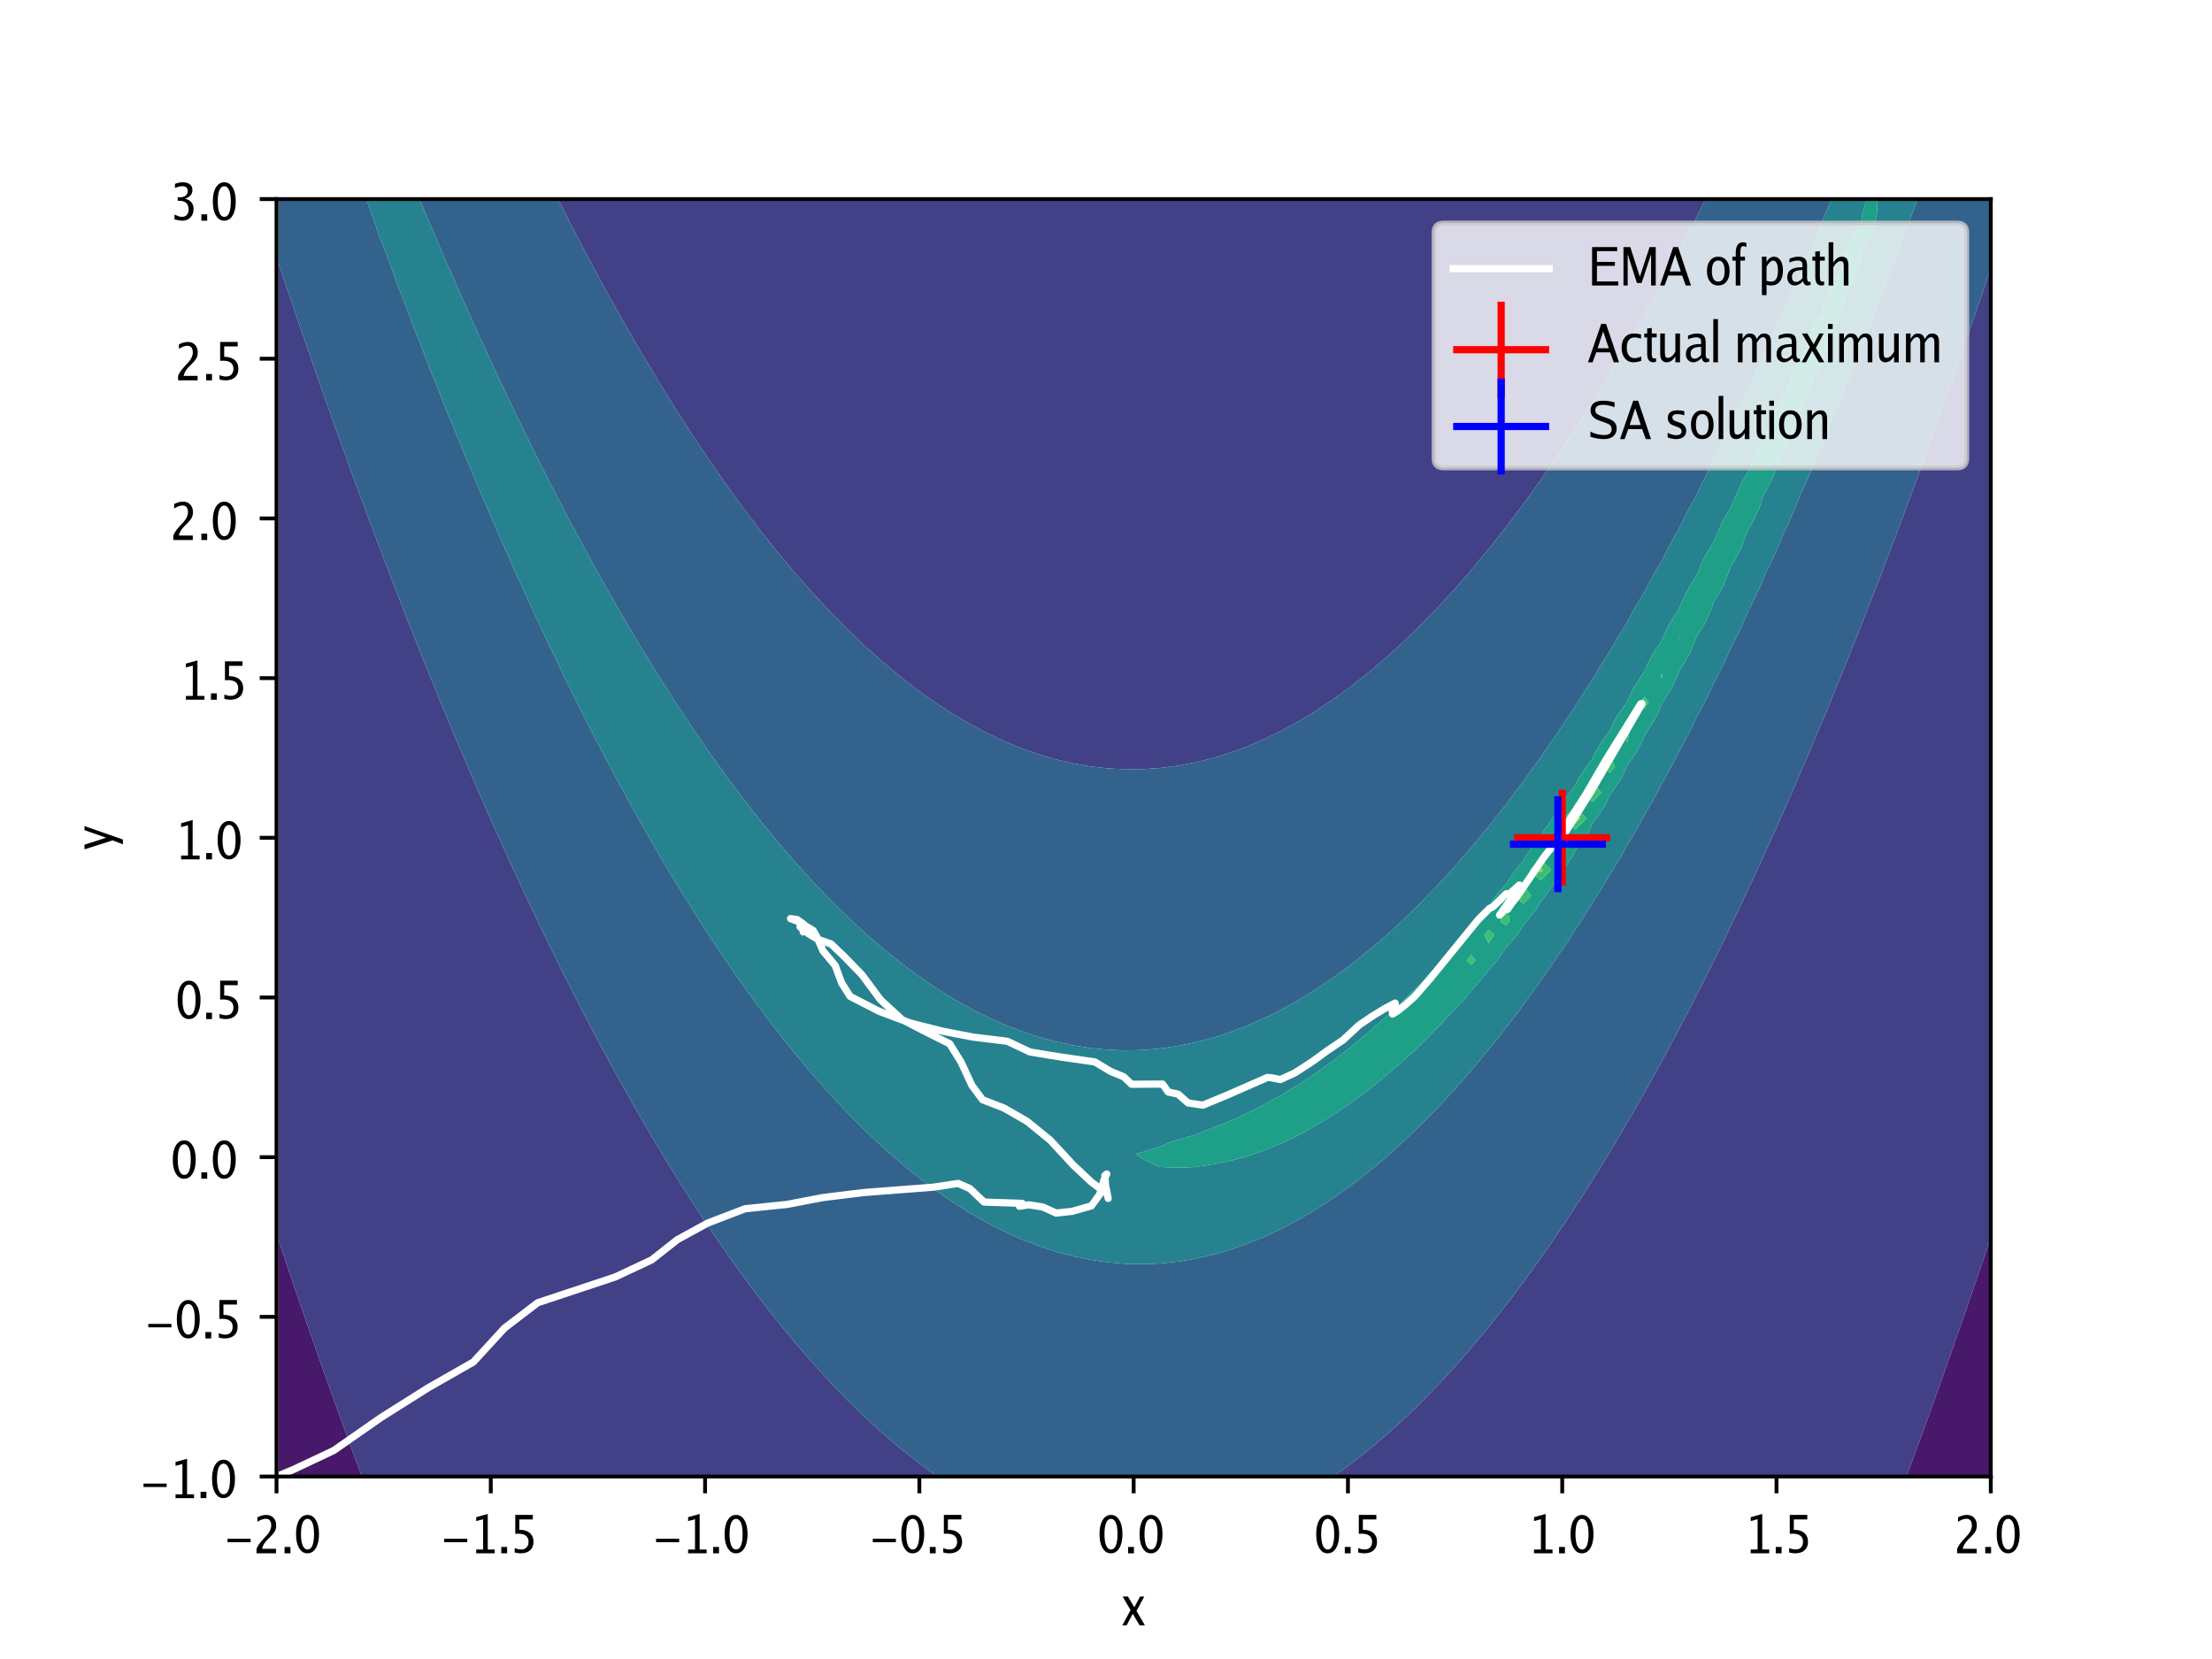 <?xml version="1.0" encoding="UTF-8"?>
<svg xmlns="http://www.w3.org/2000/svg" xmlns:xlink="http://www.w3.org/1999/xlink" width="460.8pt" height="345.6pt" viewBox="0 0 460.8 345.6" version="1.1">
<rect x="0" y="0" width="460.8" height="345.6" fill="#333333" stroke="none"/>
<defs>
<g>
<symbol overflow="visible" id="glyph0-0">
<path style="stroke:none;" d="M 0.281 0 L 0.281 -7.281 L 2.5 -7.281 L 2.5 0 Z M 2.219 -0.281 L 2.219 -7 L 0.562 -7 L 0.562 -0.281 Z M 2.219 -0.281 "/>
</symbol>
<symbol overflow="visible" id="glyph0-1">
<path style="stroke:none;" d="M 0.297 -2.312 L 0.297 -3.031 L 5.109 -3.031 L 5.109 -2.312 Z M 0.297 -2.312 "/>
</symbol>
<symbol overflow="visible" id="glyph0-2">
<path style="stroke:none;" d="M 0.5 0 L 0.5 -0.938 C 0.719 -1.488 1.094 -2.062 1.625 -2.656 L 2.156 -3.234 L 2.625 -3.75 C 3.25 -4.438 3.562 -5.129 3.562 -5.828 C 3.562 -6.316 3.441 -6.68 3.203 -6.922 C 3.016 -7.109 2.742 -7.203 2.391 -7.203 C 1.941 -7.203 1.367 -6.992 0.672 -6.578 L 0.672 -7.5 C 1.336 -7.832 1.957 -8 2.531 -8 C 3.156 -8 3.656 -7.801 4.031 -7.406 C 4.406 -7.008 4.594 -6.477 4.594 -5.812 C 4.594 -5.352 4.5 -4.945 4.312 -4.594 C 4.102 -4.227 3.738 -3.789 3.219 -3.281 L 2.875 -2.953 C 2.195 -2.297 1.789 -1.625 1.656 -0.938 L 4.562 -0.938 L 4.562 0 Z M 0.5 0 "/>
</symbol>
<symbol overflow="visible" id="glyph0-3">
<path style="stroke:none;" d="M 0.781 0 L 0.781 -1.328 L 2 -1.328 L 2 0 Z M 0.781 0 "/>
</symbol>
<symbol overflow="visible" id="glyph0-4">
<path style="stroke:none;" d="M 2.781 -8 C 3.508 -8 4.086 -7.641 4.516 -6.922 C 4.953 -6.211 5.172 -5.242 5.172 -4.016 C 5.172 -2.766 4.953 -1.785 4.516 -1.078 C 4.086 -0.359 3.5 0 2.75 0 C 2.102 0 1.578 -0.289 1.172 -0.875 C 0.648 -1.613 0.391 -2.66 0.391 -4.016 C 0.391 -5.242 0.602 -6.211 1.031 -6.922 C 1.469 -7.641 2.051 -8 2.781 -8 Z M 2.781 -7.188 C 2.344 -7.188 2.004 -6.91 1.766 -6.359 C 1.535 -5.805 1.422 -5.02 1.422 -4 C 1.422 -3 1.535 -2.219 1.766 -1.656 C 2.004 -1.082 2.344 -0.797 2.781 -0.797 C 3.176 -0.797 3.484 -1.004 3.703 -1.422 C 3.992 -1.973 4.141 -2.836 4.141 -4.016 C 4.141 -5.035 4.023 -5.816 3.797 -6.359 C 3.547 -6.91 3.207 -7.188 2.781 -7.188 Z M 2.781 -7.188 "/>
</symbol>
<symbol overflow="visible" id="glyph0-5">
<path style="stroke:none;" d="M 1.125 0 L 1.125 -0.797 L 2.562 -0.797 L 2.562 -7.109 L 1.125 -6.719 L 1.125 -7.531 L 3.531 -8.203 L 3.531 -0.797 L 4.984 -0.797 L 4.984 0 Z M 1.125 0 "/>
</symbol>
<symbol overflow="visible" id="glyph0-6">
<path style="stroke:none;" d="M 0.797 -0.172 L 0.797 -1.094 C 1.285 -0.895 1.738 -0.797 2.156 -0.797 C 2.633 -0.797 3.008 -0.941 3.281 -1.234 C 3.551 -1.523 3.688 -1.914 3.688 -2.406 C 3.688 -3.531 2.945 -4.094 1.469 -4.094 C 1.289 -4.094 1.109 -4.082 0.922 -4.062 L 0.922 -8 L 4.578 -8 L 4.578 -7.062 L 1.766 -7.062 L 1.766 -4.906 C 2.617 -4.906 3.289 -4.727 3.781 -4.375 C 4.406 -3.926 4.719 -3.266 4.719 -2.391 C 4.719 -1.641 4.484 -1.055 4.016 -0.641 C 3.535 -0.211 2.879 0 2.047 0 C 1.691 0 1.273 -0.055 0.797 -0.172 Z M 0.797 -0.172 "/>
</symbol>
<symbol overflow="visible" id="glyph0-7">
<path style="stroke:none;" d="M 0.141 0 L 1.859 -3.172 L 0.203 -6 L 1.312 -6 L 2.641 -3.75 L 3.828 -6 L 4.719 -6 L 3.094 -2.984 L 4.844 0 L 3.734 0 L 2.312 -2.406 L 1.031 0 Z M 0.141 0 "/>
</symbol>
<symbol overflow="visible" id="glyph0-8">
<path style="stroke:none;" d="M 0.75 -0.266 L 0.75 -1.266 L 0.781 -1.25 C 0.863 -1.219 0.926 -1.195 0.969 -1.188 C 1.32 -1.031 1.562 -0.93 1.688 -0.891 C 1.895 -0.828 2.086 -0.797 2.266 -0.797 C 2.754 -0.797 3.117 -0.945 3.359 -1.25 C 3.578 -1.52 3.688 -1.895 3.688 -2.375 C 3.688 -2.945 3.52 -3.383 3.188 -3.688 C 2.863 -3.988 2.398 -4.141 1.797 -4.141 L 1.422 -4.141 L 1.422 -4.859 L 1.75 -4.859 C 2.312 -4.859 2.742 -4.973 3.047 -5.203 C 3.359 -5.441 3.516 -5.77 3.516 -6.188 C 3.516 -6.852 3.125 -7.188 2.344 -7.188 C 1.945 -7.188 1.445 -7.062 0.844 -6.812 L 0.844 -7.672 C 1.438 -7.891 1.957 -8 2.406 -8 C 3.188 -8 3.75 -7.816 4.094 -7.453 C 4.352 -7.172 4.484 -6.812 4.484 -6.375 C 4.484 -5.863 4.301 -5.441 3.938 -5.109 C 3.719 -4.922 3.395 -4.742 2.969 -4.578 C 3.344 -4.473 3.625 -4.359 3.812 -4.234 C 4.414 -3.836 4.719 -3.238 4.719 -2.438 C 4.719 -1.695 4.5 -1.102 4.062 -0.656 C 3.633 -0.219 3.066 0 2.359 0 C 1.973 0 1.438 -0.086 0.75 -0.266 Z M 0.75 -0.266 "/>
</symbol>
<symbol overflow="visible" id="glyph0-9">
<path style="stroke:none;" d="M 0.938 0 L 0.938 -8 L 6.172 -8 L 6.172 -7.156 L 1.953 -7.156 L 1.953 -4.906 L 5.688 -4.906 L 5.688 -4.094 L 1.953 -4.094 L 1.953 -0.844 L 6.391 -0.844 L 6.391 0 Z M 0.938 0 "/>
</symbol>
<symbol overflow="visible" id="glyph0-10">
<path style="stroke:none;" d="M 0.812 0 L 0.812 -8 L 2.234 -8 L 4.219 -1.812 L 6.25 -8 L 7.531 -8 L 7.531 0 L 6.562 0 L 6.562 -6.5 L 4.594 -0.531 L 3.609 -0.531 L 1.688 -6.531 L 1.688 0 Z M 0.812 0 "/>
</symbol>
<symbol overflow="visible" id="glyph0-11">
<path style="stroke:none;" d="M 0.094 0 L 2.844 -8 L 3.859 -8 L 6.547 0 L 5.453 0 L 4.703 -2.078 L 1.797 -2.078 L 1.047 0 Z M 2.094 -2.922 L 4.422 -2.922 L 3.25 -6.438 Z M 2.094 -2.922 "/>
</symbol>
<symbol overflow="visible" id="glyph0-12">
<path style="stroke:none;" d=""/>
</symbol>
<symbol overflow="visible" id="glyph0-13">
<path style="stroke:none;" d="M 2.781 -6 C 3.508 -6 4.082 -5.727 4.5 -5.188 C 4.926 -4.656 5.141 -3.926 5.141 -3 C 5.141 -2.07 4.926 -1.344 4.5 -0.812 C 4.082 -0.27 3.5 0 2.75 0 C 2.102 0 1.582 -0.223 1.188 -0.672 C 0.676 -1.223 0.422 -2 0.422 -3 C 0.422 -3.926 0.633 -4.656 1.062 -5.188 C 1.477 -5.727 2.051 -6 2.781 -6 Z M 2.781 -5.203 C 1.895 -5.203 1.453 -4.469 1.453 -3 C 1.453 -1.539 1.895 -0.812 2.781 -0.812 C 3.656 -0.812 4.094 -1.547 4.094 -3.016 C 4.094 -4.473 3.656 -5.203 2.781 -5.203 Z M 2.781 -5.203 "/>
</symbol>
<symbol overflow="visible" id="glyph0-14">
<path style="stroke:none;" d="M 0.859 0 L 0.859 -5.188 L 0.156 -5.188 L 0.156 -6 L 0.859 -6 L 0.859 -6.75 C 0.859 -8.25 1.359 -9 2.359 -9 C 2.566 -9 2.805 -8.953 3.078 -8.859 L 3.078 -8 C 2.836 -8.133 2.633 -8.203 2.469 -8.203 C 2.227 -8.203 2.062 -8.102 1.969 -7.906 C 1.875 -7.719 1.828 -7.379 1.828 -6.891 L 1.828 -6 L 2.781 -6 L 2.781 -5.188 L 1.828 -5.188 L 1.828 0 Z M 0.859 0 "/>
</symbol>
<symbol overflow="visible" id="glyph0-15">
<path style="stroke:none;" d="M 1.719 2 L 0.75 2 L 0.75 -6 L 1.719 -6 L 1.719 -4.891 C 1.895 -5.211 2.086 -5.461 2.297 -5.641 C 2.578 -5.879 2.91 -6 3.297 -6 C 3.848 -6 4.289 -5.738 4.625 -5.219 C 4.969 -4.695 5.141 -4.008 5.141 -3.156 C 5.141 -2.156 4.922 -1.379 4.484 -0.828 C 4.047 -0.273 3.43 0 2.641 0 C 2.336 0 2.031 -0.047 1.719 -0.141 Z M 1.719 -3.922 L 1.719 -0.953 C 2.164 -0.859 2.5 -0.812 2.719 -0.812 C 3.633 -0.812 4.094 -1.578 4.094 -3.109 C 4.094 -3.754 4.004 -4.266 3.828 -4.641 C 3.648 -5.004 3.406 -5.188 3.094 -5.188 C 2.688 -5.188 2.227 -4.766 1.719 -3.922 Z M 1.719 -3.922 "/>
</symbol>
<symbol overflow="visible" id="glyph0-16">
<path style="stroke:none;" d="M 3.781 -0.891 C 3.176 -0.297 2.586 0 2.016 0 C 1.555 0 1.188 -0.16 0.906 -0.484 C 0.613 -0.797 0.469 -1.195 0.469 -1.688 C 0.469 -3.094 1.445 -3.797 3.406 -3.797 L 3.641 -3.797 L 3.641 -4.359 C 3.641 -4.922 3.301 -5.203 2.625 -5.203 C 2.094 -5.203 1.523 -5.062 0.922 -4.781 L 0.922 -5.562 C 1.586 -5.852 2.211 -6 2.797 -6 C 3.422 -6 3.879 -5.859 4.172 -5.578 C 4.453 -5.285 4.594 -4.832 4.594 -4.219 L 4.594 -1.625 C 4.594 -1.039 4.766 -0.75 5.109 -0.75 C 5.148 -0.75 5.211 -0.758 5.297 -0.781 L 5.359 -0.172 C 5.117 -0.055 4.883 0 4.656 0 C 4.426 0 4.242 -0.066 4.109 -0.203 C 3.961 -0.336 3.852 -0.566 3.781 -0.891 Z M 3.641 -1.531 L 3.641 -3.203 L 3.328 -3.203 C 3.129 -3.203 2.91 -3.176 2.672 -3.125 C 1.859 -2.988 1.453 -2.547 1.453 -1.797 C 1.453 -1.098 1.75 -0.75 2.344 -0.75 C 2.75 -0.75 3.18 -1.008 3.641 -1.531 Z M 3.641 -1.531 "/>
</symbol>
<symbol overflow="visible" id="glyph0-17">
<path style="stroke:none;" d="M 2.594 -0.109 C 2.395 -0.035 2.207 0 2.031 0 C 1.176 0 0.75 -0.586 0.75 -1.766 L 0.75 -5.188 L 0.141 -5.188 L 0.141 -6 L 0.75 -6 L 0.75 -7.062 L 1.703 -7.156 L 1.703 -6 L 2.734 -6 L 2.734 -5.188 L 1.703 -5.188 L 1.703 -1.953 C 1.703 -1.492 1.738 -1.188 1.812 -1.031 C 1.883 -0.883 2.035 -0.812 2.266 -0.812 C 2.391 -0.812 2.5 -0.832 2.594 -0.875 Z M 2.594 -0.109 "/>
</symbol>
<symbol overflow="visible" id="glyph0-18">
<path style="stroke:none;" d="M 0.75 0 L 0.75 -9 L 1.719 -9 L 1.719 -4.766 C 1.957 -5.129 2.191 -5.406 2.422 -5.594 C 2.754 -5.863 3.117 -6 3.516 -6 C 4.422 -6 4.875 -5.406 4.875 -4.219 L 4.875 0 L 3.906 0 L 3.906 -3.875 C 3.906 -4.344 3.859 -4.66 3.766 -4.828 C 3.68 -4.992 3.516 -5.078 3.266 -5.078 C 2.734 -5.078 2.219 -4.648 1.719 -3.797 L 1.719 0 Z M 0.75 0 "/>
</symbol>
<symbol overflow="visible" id="glyph0-19">
<path style="stroke:none;" d="M 4.516 -0.312 C 3.93 -0.102 3.379 0 2.859 0 C 2.129 0 1.539 -0.281 1.094 -0.844 C 0.645 -1.395 0.422 -2.113 0.422 -3 C 0.422 -3.938 0.648 -4.672 1.109 -5.203 C 1.555 -5.734 2.191 -6 3.016 -6 C 3.422 -6 3.906 -5.938 4.469 -5.812 L 4.469 -4.938 C 3.926 -5.102 3.5 -5.188 3.188 -5.188 C 2.062 -5.188 1.5 -4.461 1.5 -3.016 C 1.5 -2.328 1.645 -1.797 1.938 -1.422 C 2.227 -1.047 2.629 -0.859 3.141 -0.859 C 3.535 -0.859 3.992 -0.977 4.516 -1.219 Z M 4.516 -0.312 "/>
</symbol>
<symbol overflow="visible" id="glyph0-20">
<path style="stroke:none;" d="M 3.844 0 L 3.844 -1.234 C 3.602 -0.867 3.367 -0.594 3.141 -0.406 C 2.805 -0.133 2.441 0 2.047 0 C 1.141 0 0.688 -0.598 0.688 -1.797 L 0.688 -6 L 1.656 -6 L 1.656 -2.141 C 1.656 -1.672 1.695 -1.348 1.781 -1.172 C 1.875 -1.004 2.047 -0.922 2.297 -0.922 C 2.828 -0.922 3.344 -1.348 3.844 -2.203 L 3.844 -6 L 4.812 -6 L 4.812 0 Z M 3.844 0 "/>
</symbol>
<symbol overflow="visible" id="glyph0-21">
<path style="stroke:none;" d="M 0.625 0 L 0.625 -9 L 1.594 -9 L 1.594 0 Z M 0.625 0 "/>
</symbol>
<symbol overflow="visible" id="glyph0-22">
<path style="stroke:none;" d="M 0.75 0 L 0.75 -6 L 1.719 -6 L 1.719 -4.875 C 2 -5.301 2.227 -5.594 2.406 -5.75 C 2.625 -5.914 2.906 -6 3.25 -6 C 3.664 -6 4.008 -5.863 4.281 -5.594 C 4.426 -5.426 4.555 -5.188 4.672 -4.875 C 4.961 -5.312 5.195 -5.602 5.375 -5.75 C 5.582 -5.914 5.863 -6 6.219 -6 C 7.164 -6 7.641 -5.422 7.641 -4.266 L 7.641 0 L 6.672 0 L 6.672 -4.188 C 6.672 -4.883 6.438 -5.234 5.969 -5.234 C 5.551 -5.234 5.117 -4.832 4.672 -4.031 L 4.672 0 L 3.719 0 L 3.719 -4.188 C 3.719 -4.883 3.477 -5.234 3 -5.234 C 2.582 -5.234 2.156 -4.832 1.719 -4.031 L 1.719 0 Z M 0.75 0 "/>
</symbol>
<symbol overflow="visible" id="glyph0-23">
<path style="stroke:none;" d="M 0.625 0 L 0.625 -6 L 1.594 -6 L 1.594 0 Z M 0.625 -6.938 L 0.625 -8 L 1.594 -8 L 1.594 -6.938 Z M 0.625 -6.938 "/>
</symbol>
<symbol overflow="visible" id="glyph0-24">
<path style="stroke:none;" d="M 0.594 -0.484 L 0.594 -1.547 C 1.551 -1.078 2.5 -0.844 3.438 -0.844 C 4.488 -0.844 5.016 -1.254 5.016 -2.078 C 5.016 -2.492 4.867 -2.801 4.578 -3 C 4.359 -3.156 4 -3.316 3.5 -3.484 L 2.516 -3.828 C 1.254 -4.266 0.625 -4.977 0.625 -5.969 C 0.625 -7.32 1.504 -8 3.266 -8 C 4.023 -8 4.812 -7.883 5.625 -7.656 L 5.625 -6.641 C 4.77 -6.973 3.961 -7.141 3.203 -7.141 C 2.141 -7.141 1.609 -6.766 1.609 -6.016 C 1.609 -5.711 1.711 -5.473 1.922 -5.297 C 2.117 -5.109 2.477 -4.926 3 -4.75 L 4 -4.406 C 4.758 -4.145 5.297 -3.848 5.609 -3.516 C 5.91 -3.18 6.062 -2.738 6.062 -2.188 C 6.062 -1.52 5.828 -0.988 5.359 -0.594 C 4.891 -0.195 4.238 0 3.406 0 C 2.582 0 1.645 -0.16 0.594 -0.484 Z M 0.594 -0.484 "/>
</symbol>
<symbol overflow="visible" id="glyph0-25">
<path style="stroke:none;" d="M 0.562 -0.344 L 0.562 -1.312 C 1.207 -0.977 1.805 -0.812 2.359 -0.812 C 3.098 -0.812 3.469 -1.094 3.469 -1.656 C 3.469 -2.039 3.207 -2.32 2.688 -2.5 L 1.828 -2.812 C 1.004 -3.102 0.594 -3.633 0.594 -4.406 C 0.594 -5.469 1.27 -6 2.625 -6 C 3.008 -6 3.477 -5.941 4.031 -5.828 L 4.031 -4.953 C 3.539 -5.117 3.047 -5.203 2.547 -5.203 C 1.879 -5.203 1.547 -4.961 1.547 -4.484 C 1.547 -4.141 1.773 -3.891 2.234 -3.734 L 3 -3.469 C 3.957 -3.133 4.438 -2.551 4.438 -1.719 C 4.438 -1.188 4.25 -0.77 3.875 -0.469 C 3.488 -0.156 2.969 0 2.312 0 C 1.801 0 1.219 -0.113 0.562 -0.344 Z M 0.562 -0.344 "/>
</symbol>
<symbol overflow="visible" id="glyph0-26">
<path style="stroke:none;" d="M 0.75 0 L 0.75 -6 L 1.719 -6 L 1.719 -4.875 C 1.957 -5.207 2.191 -5.457 2.422 -5.625 C 2.754 -5.875 3.117 -6 3.516 -6 C 4.422 -6 4.875 -5.406 4.875 -4.219 L 4.875 0 L 3.906 0 L 3.906 -3.969 C 3.906 -4.445 3.859 -4.773 3.766 -4.953 C 3.68 -5.117 3.516 -5.203 3.266 -5.203 C 2.734 -5.203 2.219 -4.766 1.719 -3.891 L 1.719 0 Z M 0.75 0 "/>
</symbol>
<symbol overflow="visible" id="glyph1-0">
<path style="stroke:none;" d="M 0 -0.281 L -7.281 -0.281 L -7.281 -2.5 L 0 -2.5 Z M -0.281 -2.219 L -7 -2.219 L -7 -0.562 L -0.281 -0.562 Z M -0.281 -2.219 "/>
</symbol>
<symbol overflow="visible" id="glyph1-1">
<path style="stroke:none;" d="M -0.141 -1.969 L -6 -0.094 L -6 -1.062 L -1.5 -2.516 L -6 -4.094 L -6 -4.938 L 2 -2.141 L 2 -1.141 Z M -0.141 -1.969 "/>
</symbol>
</g>
<clipPath id="clip1">
  <path d="M 58 257 L 76 257 L 76 307.602 L 58 307.602 Z M 58 257 "/>
</clipPath>
<clipPath id="clip2">
  <path d="M 397 257 L 415 257 L 415 307.602 L 397 307.602 Z M 397 257 "/>
</clipPath>
<clipPath id="clip3">
  <path d="M 58 53 L 196 53 L 196 307.602 L 58 307.602 Z M 58 53 "/>
</clipPath>
<clipPath id="clip4">
  <path d="M 277 55 L 415 55 L 415 307.602 L 277 307.602 Z M 277 55 "/>
</clipPath>
<clipPath id="clip5">
  <path d="M 116 41.602 L 356 41.602 L 356 161 L 116 161 Z M 116 41.602 "/>
</clipPath>
<clipPath id="clip6">
  <path d="M 58 41.602 L 415 41.602 L 415 307.602 L 58 307.602 Z M 58 41.602 "/>
</clipPath>
<clipPath id="clip7">
  <path d="M 87 41.602 L 382 41.602 L 382 219 L 87 219 Z M 87 41.602 "/>
</clipPath>
<clipPath id="clip8">
  <path d="M 76 41.602 L 400 41.602 L 400 264 L 76 264 Z M 76 41.602 "/>
</clipPath>
<clipPath id="clip9">
  <path d="M 236 41.602 L 392 41.602 L 392 244 L 236 244 Z M 236 41.602 "/>
</clipPath>
<clipPath id="clip10">
  <path d="M 58 145 L 344 145 L 344 307.602 L 58 307.602 Z M 58 145 "/>
</clipPath>
</defs>
<g id="surface4">
<path style=" stroke:none;fill-rule:nonzero;fill:rgb(100%,100%,100%);fill-opacity:1;" d="M 0 345.602 L 460.801 345.602 L 460.801 0 L 0 0 Z M 0 345.602 "/>
<path style=" stroke:none;fill-rule:nonzero;fill:rgb(100%,100%,100%);fill-opacity:1;" d="M 57.602 307.586 L 414.719 307.586 L 414.719 41.473 L 57.602 41.473 Z M 57.602 307.586 "/>
<g clip-path="url(#clip1)" clip-rule="nonzero">
<path style=" stroke:none;fill-rule:nonzero;fill:rgb(28.233%,9.495%,41.733%);fill-opacity:1;" d="M 61.207 307.586 L 75.383 307.586 L 74.383 304.895 L 73.391 302.207 L 72.41 299.52 L 72.027 298.469 L 71.43 296.832 L 70.457 294.145 L 69.488 291.457 L 68.531 288.77 L 68.422 288.461 L 67.57 286.078 L 66.617 283.391 L 65.676 280.703 L 64.816 278.23 L 64.738 278.016 L 63.801 275.328 L 62.867 272.641 L 61.945 269.953 L 61.207 267.789 L 61.027 267.266 L 60.105 264.574 L 59.195 261.887 L 58.293 259.199 L 57.602 257.125 L 57.602 307.586 Z M 61.207 307.586 "/>
</g>
<g clip-path="url(#clip2)" clip-rule="nonzero">
<path style=" stroke:none;fill-rule:nonzero;fill:rgb(28.233%,9.495%,41.733%);fill-opacity:1;" d="M 400.289 307.586 L 414.719 307.586 L 414.719 257.754 L 414.238 259.199 L 413.336 261.887 L 412.422 264.574 L 411.504 267.266 L 411.113 268.402 L 410.586 269.953 L 409.664 272.641 L 408.73 275.328 L 407.793 278.016 L 407.504 278.836 L 406.855 280.703 L 405.91 283.391 L 404.961 286.078 L 404 288.77 L 403.898 289.047 L 403.039 291.457 L 402.074 294.145 L 401.102 296.832 L 400.289 299.047 L 400.117 299.52 L 399.137 302.207 L 398.148 304.895 L 397.148 307.586 Z M 400.289 307.586 "/>
</g>
<g clip-path="url(#clip3)" clip-rule="nonzero">
<path style=" stroke:none;fill-rule:nonzero;fill:rgb(25.896%,25.154%,52.474%);fill-opacity:1;" d="M 75.637 307.586 L 195.312 307.586 L 194.676 307.16 L 191.586 304.895 L 191.07 304.52 L 188.148 302.207 L 187.461 301.664 L 184.941 299.52 L 183.855 298.59 L 181.922 296.832 L 180.246 295.297 L 179.059 294.145 L 176.641 291.777 L 176.328 291.457 L 173.719 288.77 L 173.031 288.051 L 171.219 286.078 L 169.426 284.102 L 168.805 283.391 L 166.477 280.703 L 165.816 279.938 L 164.223 278.016 L 162.211 275.547 L 162.035 275.328 L 159.91 272.641 L 158.605 270.953 L 157.848 269.953 L 155.832 267.266 L 154.996 266.133 L 153.867 264.574 L 151.953 261.887 L 151.391 261.09 L 150.07 259.199 L 148.242 256.512 L 147.781 255.832 L 146.438 253.824 L 144.68 251.137 L 144.176 250.359 L 142.941 248.449 L 141.246 245.762 L 140.566 244.668 L 139.574 243.07 L 137.934 240.383 L 136.961 238.754 L 136.324 237.695 L 134.73 235.008 L 133.352 232.617 L 133.18 232.32 L 131.625 229.633 L 130.117 226.945 L 129.746 226.273 L 128.609 224.258 L 127.137 221.566 L 126.137 219.711 L 125.688 218.879 L 124.234 216.191 L 122.832 213.504 L 122.531 212.922 L 121.418 210.816 L 120.031 208.129 L 118.922 205.922 L 118.676 205.441 L 117.305 202.754 L 115.977 200.062 L 115.316 198.703 L 114.656 197.375 L 113.336 194.688 L 112.055 192 L 111.711 191.262 L 110.762 189.312 L 109.488 186.625 L 108.254 183.938 L 108.102 183.602 L 106.992 181.246 L 105.754 178.559 L 104.559 175.871 L 104.496 175.727 L 103.324 173.184 L 102.125 170.496 L 100.961 167.809 L 100.887 167.633 L 99.762 165.121 L 98.59 162.434 L 97.457 159.742 L 97.281 159.324 L 96.289 157.055 L 95.141 154.367 L 94.031 151.68 L 93.672 150.801 L 92.902 148.992 L 91.777 146.305 L 90.688 143.617 L 90.066 142.051 L 89.598 140.93 L 88.488 138.238 L 87.418 135.551 L 86.457 133.078 L 86.371 132.863 L 85.277 130.176 L 84.219 127.488 L 83.191 124.801 L 82.852 123.902 L 82.137 122.113 L 81.086 119.426 L 80.07 116.734 L 79.242 114.496 L 79.07 114.047 L 78.027 111.359 L 77.016 108.672 L 76.035 105.984 L 75.637 104.879 L 75.031 103.297 L 74.023 100.609 L 73.047 97.922 L 72.098 95.23 L 72.027 95.035 L 71.098 92.543 L 70.121 89.855 L 69.172 87.168 L 68.422 84.98 L 68.238 84.48 L 67.258 81.793 L 66.309 79.105 L 65.387 76.414 L 64.816 74.711 L 64.461 73.727 L 63.508 71.039 L 62.582 68.352 L 61.684 65.664 L 61.207 64.219 L 60.77 62.977 L 59.836 60.289 L 58.93 57.602 L 58.051 54.91 L 57.602 53.508 L 57.602 257.125 L 58.293 259.199 L 59.195 261.887 L 60.105 264.574 L 61.027 267.266 L 61.207 267.789 L 61.945 269.953 L 62.867 272.641 L 63.801 275.328 L 64.738 278.016 L 64.816 278.23 L 65.676 280.703 L 66.617 283.391 L 67.57 286.078 L 68.422 288.461 L 68.531 288.77 L 69.488 291.457 L 70.457 294.145 L 71.43 296.832 L 72.027 298.469 L 72.41 299.52 L 73.391 302.207 L 74.383 304.895 L 75.383 307.586 Z M 75.637 307.586 "/>
</g>
<g clip-path="url(#clip4)" clip-rule="nonzero">
<path style=" stroke:none;fill-rule:nonzero;fill:rgb(25.896%,25.154%,52.474%);fill-opacity:1;" d="M 281.25 307.586 L 397.148 307.586 L 398.148 304.895 L 399.137 302.207 L 400.117 299.52 L 400.289 299.047 L 401.102 296.832 L 402.074 294.145 L 403.039 291.457 L 403.898 289.047 L 404 288.77 L 404.961 286.078 L 405.91 283.391 L 406.855 280.703 L 407.504 278.836 L 407.793 278.016 L 408.73 275.328 L 409.664 272.641 L 410.586 269.953 L 411.113 268.402 L 411.504 267.266 L 412.422 264.574 L 413.336 261.887 L 414.238 259.199 L 414.719 257.754 L 414.719 55.727 L 414.117 57.602 L 413.23 60.289 L 412.316 62.977 L 411.371 65.664 L 411.113 66.391 L 410.469 68.352 L 409.562 71.039 L 408.625 73.727 L 407.656 76.414 L 407.504 76.836 L 406.742 79.105 L 405.812 81.793 L 404.852 84.48 L 403.898 87.062 L 403.863 87.168 L 402.934 89.855 L 401.977 92.543 L 400.984 95.23 L 400.289 97.078 L 399.996 97.922 L 399.039 100.609 L 398.047 103.297 L 397.023 105.984 L 396.684 106.871 L 396.035 108.672 L 395.043 111.359 L 394.016 114.047 L 393.078 116.441 L 392.969 116.734 L 391.969 119.426 L 390.938 122.113 L 389.871 124.801 L 389.469 125.805 L 388.832 127.488 L 387.789 130.176 L 386.715 132.863 L 385.863 134.941 L 385.625 135.551 L 384.57 138.238 L 383.48 140.93 L 382.355 143.617 L 382.254 143.855 L 381.277 146.305 L 380.172 148.992 L 379.027 151.68 L 378.648 152.562 L 377.906 154.367 L 376.781 157.055 L 375.613 159.742 L 375.039 161.051 L 374.457 162.434 L 373.305 165.121 L 372.113 167.809 L 371.434 169.316 L 370.922 170.496 L 369.738 173.184 L 368.516 175.871 L 367.824 177.363 L 367.293 178.559 L 366.074 181.246 L 364.816 183.938 L 364.219 185.191 L 363.562 186.625 L 362.301 189.312 L 361.004 192 L 360.609 192.801 L 359.719 194.688 L 358.414 197.375 L 357.066 200.062 L 357.004 200.188 L 355.75 202.754 L 354.395 205.441 L 353.395 207.371 L 353.016 208.129 L 351.645 210.816 L 350.227 213.504 L 349.789 214.328 L 348.816 216.191 L 347.379 218.879 L 346.184 221.066 L 345.91 221.566 L 344.449 224.258 L 342.938 226.945 L 342.574 227.586 L 341.43 229.633 L 339.887 232.32 L 338.969 233.895 L 338.32 235.008 L 336.738 237.695 L 335.359 239.973 L 335.113 240.383 L 333.484 243.07 L 331.801 245.762 L 331.754 245.836 L 330.113 248.449 L 328.375 251.137 L 328.145 251.488 L 326.621 253.824 L 324.812 256.512 L 324.539 256.918 L 322.984 259.199 L 321.102 261.887 L 320.93 262.129 L 319.188 264.574 L 317.324 267.121 L 317.219 267.266 L 315.211 269.953 L 313.715 271.906 L 313.141 272.641 L 311.02 275.328 L 310.109 276.465 L 308.832 278.016 L 306.578 280.703 L 306.5 280.797 L 304.25 283.391 L 302.895 284.926 L 301.836 286.078 L 299.336 288.77 L 299.289 288.82 L 296.723 291.457 L 295.68 292.516 L 293.996 294.145 L 292.074 295.984 L 291.133 296.832 L 288.465 299.227 L 288.117 299.52 L 284.914 302.207 L 284.859 302.254 L 281.473 304.895 L 281.25 305.07 L 277.754 307.586 Z M 281.25 307.586 "/>
</g>
<g clip-path="url(#clip5)" clip-rule="nonzero">
<path style=" stroke:none;fill-rule:nonzero;fill:rgb(25.896%,25.154%,52.474%);fill-opacity:1;" d="M 230.75 160.066 L 234.355 160.258 L 237.965 160.238 L 241.57 160 L 243.641 159.742 L 245.18 159.547 L 248.785 158.871 L 252.395 157.98 L 255.449 157.055 L 256 156.887 L 259.605 155.559 L 262.418 154.367 L 263.215 154.027 L 266.82 152.273 L 267.91 151.68 L 270.43 150.301 L 272.594 148.992 L 274.035 148.117 L 276.762 146.305 L 277.645 145.715 L 280.539 143.617 L 281.25 143.098 L 284.012 140.93 L 284.859 140.262 L 287.246 138.238 L 288.465 137.211 L 290.289 135.551 L 292.074 133.941 L 293.184 132.863 L 295.68 130.465 L 295.961 130.176 L 298.574 127.488 L 299.289 126.762 L 301.082 124.801 L 302.895 122.848 L 303.531 122.113 L 305.879 119.426 L 306.5 118.715 L 308.125 116.734 L 310.109 114.371 L 310.359 114.047 L 312.469 111.359 L 313.715 109.801 L 314.555 108.672 L 316.586 105.984 L 317.324 105.02 L 318.551 103.297 L 320.504 100.609 L 320.93 100.023 L 322.363 97.922 L 324.242 95.23 L 324.539 94.812 L 326.02 92.543 L 327.824 89.855 L 328.145 89.383 L 329.535 87.168 L 331.266 84.48 L 331.754 83.73 L 332.922 81.793 L 334.586 79.105 L 335.359 77.867 L 336.203 76.414 L 337.793 73.727 L 338.969 71.789 L 339.387 71.039 L 340.906 68.352 L 342.48 65.664 L 342.574 65.5 L 343.941 62.977 L 345.441 60.289 L 346.184 58.98 L 346.902 57.602 L 348.332 54.91 L 349.789 52.262 L 349.809 52.223 L 351.168 49.535 L 352.578 46.848 L 353.395 45.309 L 353.957 44.16 L 355.297 41.473 L 116.266 41.473 L 117.637 44.16 L 118.922 46.766 L 118.969 46.848 L 120.406 49.535 L 121.801 52.223 L 122.531 53.656 L 123.223 54.91 L 124.688 57.602 L 126.105 60.289 L 126.137 60.348 L 127.637 62.977 L 129.121 65.664 L 129.746 66.805 L 130.656 68.352 L 132.211 71.039 L 133.352 73.059 L 133.762 73.727 L 135.387 76.414 L 136.961 79.102 L 136.961 79.105 L 138.66 81.793 L 140.305 84.48 L 140.566 84.914 L 142.043 87.168 L 143.758 89.855 L 144.176 90.512 L 145.555 92.543 L 147.344 95.23 L 147.781 95.898 L 149.215 97.922 L 151.07 100.609 L 151.391 101.07 L 153.031 103.297 L 154.965 105.984 L 154.996 106.027 L 157.035 108.672 L 158.605 110.758 L 159.09 111.359 L 161.242 114.047 L 162.211 115.273 L 163.449 116.734 L 165.684 119.426 L 165.816 119.586 L 168.066 122.113 L 169.426 123.664 L 170.488 124.801 L 172.98 127.488 L 173.031 127.547 L 175.645 130.176 L 176.641 131.191 L 178.402 132.863 L 180.246 134.633 L 181.281 135.551 L 183.855 137.859 L 184.312 138.238 L 187.461 140.867 L 187.539 140.93 L 191.016 143.617 L 191.07 143.66 L 194.676 146.23 L 194.785 146.305 L 198.285 148.586 L 198.969 148.992 L 201.891 150.723 L 203.68 151.68 L 205.5 152.645 L 209.105 154.363 L 209.113 154.367 L 212.711 155.844 L 216.105 157.055 L 216.32 157.129 L 219.926 158.18 L 223.535 159.027 L 227.141 159.66 L 227.871 159.742 Z M 230.75 160.066 "/>
</g>
<g clip-path="url(#clip6)" clip-rule="nonzero">
<path style=" stroke:none;fill-rule:nonzero;fill:rgb(19.943%,38.761%,55.464%);fill-opacity:1;" d="M 194.676 307.16 L 195.312 307.586 L 277.754 307.586 L 281.25 305.07 L 281.473 304.895 L 284.859 302.254 L 284.914 302.207 L 288.117 299.52 L 288.465 299.227 L 291.133 296.832 L 292.074 295.984 L 293.996 294.145 L 295.68 292.516 L 296.723 291.457 L 299.289 288.82 L 299.336 288.77 L 301.836 286.078 L 302.895 284.926 L 304.25 283.391 L 306.5 280.797 L 306.578 280.703 L 308.832 278.016 L 310.109 276.465 L 311.02 275.328 L 313.141 272.641 L 313.715 271.906 L 315.211 269.953 L 317.219 267.266 L 317.324 267.121 L 319.188 264.574 L 320.93 262.129 L 321.102 261.887 L 322.984 259.199 L 324.539 256.918 L 324.812 256.512 L 326.621 253.824 L 328.145 251.488 L 328.375 251.137 L 330.113 248.449 L 331.754 245.836 L 331.801 245.762 L 333.484 243.07 L 335.113 240.383 L 335.359 239.973 L 336.738 237.695 L 338.32 235.008 L 338.969 233.895 L 339.887 232.32 L 341.43 229.633 L 342.574 227.586 L 342.938 226.945 L 344.449 224.258 L 345.91 221.566 L 346.184 221.066 L 347.379 218.879 L 348.816 216.191 L 349.789 214.328 L 350.227 213.504 L 351.645 210.816 L 353.016 208.129 L 353.395 207.371 L 354.395 205.441 L 355.75 202.754 L 357.004 200.188 L 357.066 200.062 L 358.414 197.375 L 359.719 194.688 L 360.609 192.801 L 361.004 192 L 362.301 189.312 L 363.562 186.625 L 364.219 185.191 L 364.816 183.938 L 366.074 181.246 L 367.293 178.559 L 367.824 177.363 L 368.516 175.871 L 369.738 173.184 L 370.922 170.496 L 371.434 169.316 L 372.113 167.809 L 373.305 165.121 L 374.457 162.434 L 375.039 161.051 L 375.613 159.742 L 376.781 157.055 L 377.906 154.367 L 378.648 152.562 L 379.027 151.68 L 380.172 148.992 L 381.277 146.305 L 382.254 143.855 L 382.355 143.617 L 383.48 140.93 L 384.57 138.238 L 385.625 135.551 L 385.863 134.941 L 386.715 132.863 L 387.789 130.176 L 388.832 127.488 L 389.469 125.805 L 389.871 124.801 L 390.938 122.113 L 391.969 119.426 L 392.969 116.734 L 393.078 116.441 L 394.016 114.047 L 395.043 111.359 L 396.035 108.672 L 396.684 106.871 L 397.023 105.984 L 398.047 103.297 L 399.039 100.609 L 399.996 97.922 L 400.289 97.078 L 400.984 95.23 L 401.977 92.543 L 402.934 89.855 L 403.863 87.168 L 403.898 87.062 L 404.852 84.48 L 405.812 81.793 L 406.742 79.105 L 407.504 76.836 L 407.656 76.414 L 408.625 73.727 L 409.562 71.039 L 410.469 68.352 L 411.113 66.391 L 411.371 65.664 L 412.316 62.977 L 413.23 60.289 L 414.117 57.602 L 414.719 55.727 L 414.719 41.473 L 399.441 41.473 L 398.484 44.16 L 397.426 46.848 L 396.684 48.629 L 396.395 49.535 L 395.488 52.223 L 394.469 54.91 L 393.348 57.602 L 393.078 58.238 L 392.402 60.289 L 391.422 62.977 L 390.328 65.664 L 389.469 67.641 L 389.23 68.352 L 388.281 71.039 L 387.215 73.727 L 386.035 76.414 L 385.863 76.805 L 385.062 79.105 L 384.012 81.793 L 382.844 84.48 L 382.254 85.781 L 381.762 87.168 L 380.723 89.855 L 379.559 92.543 L 378.648 94.512 L 378.383 95.23 L 377.348 97.922 L 376.18 100.609 L 375.039 103.016 L 374.934 103.297 L 373.891 105.984 L 372.707 108.672 L 371.434 111.297 L 371.41 111.359 L 370.344 114.047 L 369.137 116.734 L 367.824 119.375 L 367.805 119.426 L 366.707 122.113 L 365.457 124.801 L 364.219 127.238 L 364.113 127.488 L 362.965 130.176 L 361.664 132.863 L 360.609 134.891 L 360.324 135.551 L 359.109 138.238 L 357.742 140.93 L 357.004 142.312 L 356.418 143.617 L 355.121 146.305 L 353.668 148.992 L 353.395 149.488 L 352.371 151.68 L 350.973 154.367 L 349.789 156.469 L 349.508 157.055 L 348.156 159.742 L 346.641 162.434 L 346.184 163.227 L 345.227 165.121 L 343.738 167.809 L 342.574 169.758 L 342.191 170.496 L 340.719 173.184 L 339.074 175.871 L 338.969 176.047 L 337.59 178.559 L 335.941 181.246 L 335.359 182.164 L 334.352 183.938 L 332.68 186.625 L 331.754 188.043 L 330.996 189.312 L 329.293 192 L 328.145 193.691 L 327.527 194.688 L 325.762 197.375 L 324.539 199.121 L 323.926 200.062 L 322.082 202.754 L 320.93 204.336 L 320.176 205.441 L 318.23 208.129 L 317.324 209.324 L 316.25 210.816 L 314.172 213.504 L 313.715 214.082 L 312.109 216.191 L 310.109 218.621 L 309.902 218.879 L 307.715 221.566 L 306.5 222.977 L 305.414 224.258 L 302.992 226.945 L 302.895 227.051 L 300.559 229.633 L 299.289 230.973 L 297.988 232.32 L 295.68 234.621 L 295.281 235.008 L 292.469 237.695 L 292.074 238.066 L 289.512 240.383 L 288.465 241.312 L 286.367 243.07 L 284.859 244.324 L 283 245.762 L 281.25 247.109 L 279.363 248.449 L 277.645 249.676 L 275.379 251.137 L 274.035 252.016 L 270.934 253.824 L 270.43 254.125 L 266.82 256.039 L 265.781 256.512 L 263.215 257.734 L 259.605 259.164 L 259.504 259.199 L 256 260.441 L 252.395 261.449 L 250.348 261.887 L 248.785 262.25 L 245.18 262.848 L 241.57 263.211 L 237.965 263.352 L 234.355 263.27 L 230.75 262.965 L 227.141 262.434 L 224.582 261.887 L 223.535 261.68 L 219.926 260.738 L 216.32 259.535 L 215.477 259.199 L 212.711 258.145 L 209.156 256.512 L 209.105 256.488 L 205.5 254.664 L 204.039 253.824 L 201.891 252.602 L 199.594 251.137 L 198.285 250.305 L 195.617 248.449 L 194.676 247.789 L 191.988 245.762 L 191.07 245.059 L 188.629 243.07 L 187.461 242.105 L 185.484 240.383 L 183.855 238.934 L 182.523 237.695 L 180.246 235.523 L 179.723 235.008 L 177.047 232.32 L 176.641 231.902 L 174.469 229.633 L 173.031 228.07 L 172.008 226.945 L 169.652 224.258 L 169.426 223.996 L 167.336 221.566 L 165.816 219.719 L 165.129 218.879 L 162.973 216.191 L 162.211 215.215 L 160.871 213.504 L 158.855 210.816 L 158.605 210.473 L 156.848 208.129 L 154.996 205.516 L 154.941 205.441 L 153.016 202.754 L 151.391 200.348 L 151.195 200.062 L 149.355 197.375 L 147.781 194.949 L 147.609 194.688 L 145.84 192 L 144.176 189.324 L 144.168 189.312 L 142.457 186.625 L 140.836 183.938 L 140.566 183.488 L 139.191 181.246 L 137.613 178.559 L 136.961 177.426 L 136.035 175.871 L 134.496 173.184 L 133.352 171.133 L 132.984 170.496 L 131.469 167.809 L 130.016 165.121 L 129.746 164.617 L 128.535 162.434 L 127.109 159.742 L 126.137 157.883 L 125.691 157.055 L 124.281 154.367 L 122.918 151.68 L 122.531 150.922 L 121.531 148.992 L 120.188 146.305 L 118.922 143.73 L 118.863 143.617 L 117.523 140.93 L 116.238 138.238 L 115.316 136.324 L 114.938 135.551 L 113.656 132.863 L 112.41 130.176 L 111.711 128.688 L 111.141 127.488 L 109.906 124.801 L 108.695 122.113 L 108.102 120.828 L 107.457 119.426 L 106.262 116.734 L 105.086 114.047 L 104.496 112.738 L 103.879 111.359 L 102.723 108.672 L 101.574 105.984 L 100.887 104.426 L 100.398 103.297 L 99.27 100.609 L 98.156 97.922 L 97.281 95.887 L 97.004 95.23 L 95.902 92.543 L 94.824 89.855 L 93.691 87.168 L 93.672 87.125 L 92.609 84.48 L 91.562 81.793 L 90.484 79.105 L 90.066 78.125 L 89.395 76.414 L 88.371 73.727 L 87.34 71.039 L 86.457 68.906 L 86.242 68.352 L 85.238 65.664 L 84.25 62.977 L 83.203 60.289 L 82.852 59.449 L 82.168 57.602 L 81.207 54.91 L 80.23 52.223 L 79.242 49.777 L 79.156 49.535 L 78.207 46.848 L 77.277 44.16 L 76.297 41.473 L 57.602 41.473 L 57.602 53.508 L 58.051 54.91 L 58.93 57.602 L 59.836 60.289 L 60.77 62.977 L 61.207 64.219 L 61.684 65.664 L 62.582 68.352 L 63.508 71.039 L 64.461 73.727 L 64.816 74.711 L 65.387 76.414 L 66.309 79.105 L 67.258 81.793 L 68.238 84.48 L 68.422 84.98 L 69.172 87.168 L 70.121 89.855 L 71.098 92.543 L 72.027 95.035 L 72.098 95.23 L 73.047 97.922 L 74.023 100.609 L 75.031 103.297 L 75.637 104.879 L 76.035 105.984 L 77.016 108.672 L 78.027 111.359 L 79.07 114.047 L 79.242 114.496 L 80.07 116.734 L 81.086 119.426 L 82.137 122.113 L 82.852 123.902 L 83.191 124.801 L 84.219 127.488 L 85.277 130.176 L 86.371 132.863 L 86.457 133.078 L 87.418 135.551 L 88.488 138.238 L 89.598 140.93 L 90.066 142.051 L 90.688 143.617 L 91.777 146.305 L 92.902 148.992 L 93.672 150.801 L 94.031 151.68 L 95.141 154.367 L 96.289 157.055 L 97.281 159.324 L 97.457 159.742 L 98.59 162.434 L 99.762 165.121 L 100.887 167.633 L 100.961 167.809 L 102.125 170.496 L 103.324 173.184 L 104.496 175.727 L 104.559 175.871 L 105.754 178.559 L 106.992 181.246 L 108.102 183.602 L 108.254 183.938 L 109.488 186.625 L 110.762 189.312 L 111.711 191.262 L 112.055 192 L 113.336 194.688 L 114.656 197.375 L 115.316 198.703 L 115.977 200.062 L 117.305 202.754 L 118.676 205.441 L 118.922 205.922 L 120.031 208.129 L 121.418 210.816 L 122.531 212.922 L 122.832 213.504 L 124.234 216.191 L 125.688 218.879 L 126.137 219.711 L 127.137 221.566 L 128.609 224.258 L 129.746 226.273 L 130.117 226.945 L 131.625 229.633 L 133.18 232.32 L 133.352 232.617 L 134.73 235.008 L 136.324 237.695 L 136.961 238.754 L 137.934 240.383 L 139.574 243.07 L 140.566 244.668 L 141.246 245.762 L 142.941 248.449 L 144.176 250.359 L 144.68 251.137 L 146.438 253.824 L 147.781 255.832 L 148.242 256.512 L 150.07 259.199 L 151.391 261.09 L 151.953 261.887 L 153.867 264.574 L 154.996 266.133 L 155.832 267.266 L 157.848 269.953 L 158.605 270.953 L 159.91 272.641 L 162.035 275.328 L 162.211 275.547 L 164.223 278.016 L 165.816 279.938 L 166.477 280.703 L 168.805 283.391 L 169.426 284.102 L 171.219 286.078 L 173.031 288.051 L 173.719 288.77 L 176.328 291.457 L 176.641 291.777 L 179.059 294.145 L 180.246 295.297 L 181.922 296.832 L 183.855 298.59 L 184.941 299.52 L 187.461 301.664 L 188.148 302.207 L 191.07 304.52 L 191.586 304.895 Z M 194.676 307.16 "/>
</g>
<g clip-path="url(#clip7)" clip-rule="nonzero">
<path style=" stroke:none;fill-rule:nonzero;fill:rgb(19.943%,38.761%,55.464%);fill-opacity:1;" d="M 219.926 216.98 L 223.535 217.75 L 227.141 218.32 L 230.75 218.68 L 234.355 218.82 L 237.965 218.734 L 241.57 218.43 L 245.18 217.91 L 248.785 217.184 L 252.395 216.277 L 252.672 216.191 L 256 215.102 L 259.605 213.758 L 260.199 213.504 L 263.215 212.156 L 265.965 210.816 L 266.82 210.383 L 270.43 208.387 L 270.852 208.129 L 274.035 206.148 L 275.094 205.441 L 277.645 203.711 L 278.953 202.754 L 281.25 201.066 L 282.508 200.062 L 284.859 198.207 L 285.824 197.375 L 288.465 195.141 L 288.957 194.688 L 291.93 192 L 292.074 191.871 L 294.66 189.312 L 295.68 188.34 L 297.305 186.625 L 299.289 184.625 L 299.902 183.938 L 302.379 181.246 L 302.895 180.703 L 304.699 178.559 L 306.5 176.551 L 307.043 175.871 L 309.254 173.184 L 310.109 172.188 L 311.387 170.496 L 313.578 167.809 L 313.715 167.641 L 315.527 165.121 L 317.324 162.84 L 317.602 162.434 L 319.48 159.742 L 320.93 157.828 L 321.434 157.055 L 323.258 154.367 L 324.539 152.609 L 325.117 151.68 L 326.875 148.992 L 328.145 147.18 L 328.668 146.305 L 330.348 143.617 L 331.754 141.543 L 332.102 140.93 L 333.695 138.238 L 335.359 135.703 L 335.445 135.551 L 336.938 132.863 L 338.613 130.176 L 338.969 129.617 L 340.094 127.488 L 341.66 124.801 L 342.574 123.316 L 343.184 122.113 L 344.637 119.426 L 346.184 116.848 L 346.238 116.734 L 347.562 114.047 L 349.059 111.359 L 349.789 110.105 L 350.465 108.672 L 351.828 105.984 L 353.348 103.297 L 353.395 103.211 L 354.586 100.609 L 355.969 97.922 L 357.004 96.039 L 357.355 95.23 L 358.594 92.543 L 359.98 89.855 L 360.609 88.68 L 361.254 87.168 L 362.488 84.48 L 363.867 81.793 L 364.219 81.117 L 365.047 79.105 L 366.273 76.414 L 367.629 73.727 L 367.824 73.344 L 368.746 71.039 L 369.945 68.352 L 371.277 65.664 L 371.434 65.348 L 372.352 62.977 L 373.52 60.289 L 374.812 57.602 L 375.039 57.129 L 375.875 54.91 L 377 52.223 L 378.246 49.535 L 378.648 48.691 L 379.32 46.848 L 380.395 44.16 L 381.594 41.473 L 355.297 41.473 L 353.957 44.16 L 353.395 45.309 L 352.578 46.848 L 351.168 49.535 L 349.809 52.223 L 349.789 52.262 L 348.332 54.91 L 346.902 57.602 L 346.184 58.98 L 345.441 60.289 L 343.941 62.977 L 342.574 65.5 L 342.48 65.664 L 340.906 68.352 L 339.387 71.039 L 338.969 71.789 L 337.793 73.727 L 336.203 76.414 L 335.359 77.867 L 334.586 79.105 L 332.922 81.793 L 331.754 83.73 L 331.266 84.48 L 329.535 87.168 L 328.145 89.383 L 327.824 89.855 L 326.02 92.543 L 324.539 94.812 L 324.242 95.23 L 322.363 97.922 L 320.93 100.023 L 320.504 100.609 L 318.551 103.297 L 317.324 105.02 L 316.586 105.984 L 314.555 108.672 L 313.715 109.801 L 312.469 111.359 L 310.359 114.047 L 310.109 114.371 L 308.125 116.734 L 306.5 118.715 L 305.879 119.426 L 303.531 122.113 L 302.895 122.848 L 301.082 124.801 L 299.289 126.762 L 298.574 127.488 L 295.961 130.176 L 295.68 130.465 L 293.184 132.863 L 292.074 133.941 L 290.289 135.551 L 288.465 137.211 L 287.246 138.238 L 284.859 140.262 L 284.012 140.93 L 281.25 143.098 L 280.539 143.617 L 277.645 145.715 L 276.762 146.305 L 274.035 148.117 L 272.594 148.992 L 270.43 150.301 L 267.91 151.68 L 266.82 152.273 L 263.215 154.027 L 262.418 154.367 L 259.605 155.559 L 256 156.887 L 255.449 157.055 L 252.395 157.98 L 248.785 158.871 L 245.18 159.547 L 243.641 159.742 L 241.57 160 L 237.965 160.238 L 234.355 160.258 L 230.75 160.066 L 227.871 159.742 L 227.141 159.66 L 223.535 159.027 L 219.926 158.18 L 216.32 157.129 L 216.105 157.055 L 212.711 155.844 L 209.113 154.367 L 209.105 154.363 L 205.5 152.645 L 203.68 151.68 L 201.891 150.723 L 198.969 148.992 L 198.285 148.586 L 194.785 146.305 L 194.676 146.23 L 191.07 143.66 L 191.016 143.617 L 187.539 140.93 L 187.461 140.867 L 184.312 138.238 L 183.855 137.859 L 181.281 135.551 L 180.246 134.633 L 178.402 132.863 L 176.641 131.191 L 175.645 130.176 L 173.031 127.547 L 172.98 127.488 L 170.488 124.801 L 169.426 123.664 L 168.066 122.113 L 165.816 119.586 L 165.684 119.426 L 163.449 116.734 L 162.211 115.273 L 161.242 114.047 L 159.09 111.359 L 158.605 110.758 L 157.035 108.672 L 154.996 106.027 L 154.965 105.984 L 153.031 103.297 L 151.391 101.07 L 151.07 100.609 L 149.215 97.922 L 147.781 95.898 L 147.344 95.23 L 145.555 92.543 L 144.176 90.512 L 143.758 89.855 L 142.043 87.168 L 140.566 84.914 L 140.305 84.48 L 138.66 81.793 L 136.961 79.105 L 136.961 79.102 L 135.387 76.414 L 133.762 73.727 L 133.352 73.059 L 132.211 71.039 L 130.656 68.352 L 129.746 66.805 L 129.121 65.664 L 127.637 62.977 L 126.137 60.348 L 126.105 60.289 L 124.688 57.602 L 123.223 54.91 L 122.531 53.656 L 121.801 52.223 L 120.406 49.535 L 118.969 46.848 L 118.922 46.766 L 117.637 44.16 L 116.266 41.473 L 87.418 41.473 L 88.504 44.16 L 89.66 46.848 L 90.066 47.707 L 90.84 49.535 L 91.957 52.223 L 93.117 54.91 L 93.672 56.09 L 94.332 57.602 L 95.484 60.289 L 96.668 62.977 L 97.281 64.262 L 97.91 65.664 L 99.098 68.352 L 100.312 71.039 L 100.887 72.23 L 101.582 73.727 L 102.805 76.414 L 104.059 79.105 L 104.496 79.992 L 105.355 81.793 L 106.617 84.48 L 107.91 87.168 L 108.102 87.547 L 109.238 89.855 L 110.539 92.543 L 111.711 94.887 L 111.887 95.23 L 113.242 97.922 L 114.586 100.609 L 115.316 102.02 L 115.988 103.297 L 117.379 105.984 L 118.773 108.672 L 118.922 108.949 L 120.23 111.359 L 121.66 114.047 L 122.531 115.66 L 123.137 116.734 L 124.625 119.426 L 126.102 122.113 L 126.137 122.176 L 127.664 124.801 L 129.184 127.488 L 129.746 128.461 L 130.777 130.176 L 132.363 132.863 L 133.352 134.547 L 133.984 135.551 L 135.637 138.238 L 136.961 140.422 L 137.289 140.93 L 139.016 143.617 L 140.566 146.09 L 140.711 146.305 L 142.512 148.992 L 144.176 151.543 L 144.27 151.68 L 146.148 154.367 L 147.781 156.781 L 147.98 157.055 L 149.934 159.742 L 151.391 161.805 L 151.867 162.434 L 153.891 165.121 L 154.996 166.617 L 155.945 167.809 L 158.039 170.496 L 158.605 171.227 L 160.234 173.184 L 162.211 175.629 L 162.426 175.871 L 164.766 178.559 L 165.816 179.793 L 167.152 181.246 L 169.426 183.781 L 169.578 183.938 L 172.176 186.625 L 173.031 187.52 L 174.871 189.312 L 176.641 191.062 L 177.656 192 L 180.246 194.41 L 180.57 194.688 L 183.676 197.375 L 183.855 197.531 L 187.008 200.062 L 187.461 200.43 L 190.57 202.754 L 191.07 203.121 L 194.43 205.441 L 194.676 205.609 L 198.285 207.875 L 198.727 208.129 L 201.891 209.91 L 203.637 210.816 L 205.5 211.75 L 209.105 213.402 L 209.363 213.504 L 212.711 214.789 L 216.32 216.012 L 216.953 216.191 Z M 219.926 216.98 "/>
</g>
<g clip-path="url(#clip8)" clip-rule="nonzero">
<path style=" stroke:none;fill-rule:nonzero;fill:rgb(14.904%,50.805%,55.725%);fill-opacity:1;" d="M 227.141 262.434 L 230.75 262.965 L 234.355 263.27 L 237.965 263.352 L 241.57 263.211 L 245.18 262.848 L 248.785 262.25 L 250.348 261.887 L 252.395 261.449 L 256 260.441 L 259.504 259.199 L 259.605 259.164 L 263.215 257.734 L 265.781 256.512 L 266.82 256.039 L 270.43 254.125 L 270.934 253.824 L 274.035 252.016 L 275.379 251.137 L 277.645 249.676 L 279.363 248.449 L 281.25 247.109 L 283 245.762 L 284.859 244.324 L 286.367 243.07 L 288.465 241.312 L 289.512 240.383 L 292.074 238.066 L 292.469 237.695 L 295.281 235.008 L 295.68 234.621 L 297.988 232.32 L 299.289 230.973 L 300.559 229.633 L 302.895 227.051 L 302.992 226.945 L 305.414 224.258 L 306.5 222.977 L 307.715 221.566 L 309.902 218.879 L 310.109 218.621 L 312.109 216.191 L 313.715 214.082 L 314.172 213.504 L 316.25 210.816 L 317.324 209.324 L 318.23 208.129 L 320.176 205.441 L 320.93 204.336 L 322.082 202.754 L 323.926 200.062 L 324.539 199.121 L 325.762 197.375 L 327.527 194.688 L 328.145 193.691 L 329.293 192 L 330.996 189.312 L 331.754 188.043 L 332.68 186.625 L 334.352 183.938 L 335.359 182.164 L 335.941 181.246 L 337.59 178.559 L 338.969 176.047 L 339.074 175.871 L 340.719 173.184 L 342.191 170.496 L 342.574 169.758 L 343.738 167.809 L 345.227 165.121 L 346.184 163.227 L 346.641 162.434 L 348.156 159.742 L 349.508 157.055 L 349.789 156.469 L 350.973 154.367 L 352.371 151.68 L 353.395 149.488 L 353.668 148.992 L 355.121 146.305 L 356.418 143.617 L 357.004 142.312 L 357.742 140.93 L 359.109 138.238 L 360.324 135.551 L 360.609 134.891 L 361.664 132.863 L 362.965 130.176 L 364.113 127.488 L 364.219 127.238 L 365.457 124.801 L 366.707 122.113 L 367.805 119.426 L 367.824 119.375 L 369.137 116.734 L 370.344 114.047 L 371.41 111.359 L 371.434 111.297 L 372.707 108.672 L 373.891 105.984 L 374.934 103.297 L 375.039 103.016 L 376.18 100.609 L 377.348 97.922 L 378.383 95.23 L 378.648 94.512 L 379.559 92.543 L 380.723 89.855 L 381.762 87.168 L 382.254 85.781 L 382.844 84.48 L 384.012 81.793 L 385.062 79.105 L 385.863 76.805 L 386.035 76.414 L 387.215 73.727 L 388.281 71.039 L 389.23 68.352 L 389.469 67.641 L 390.328 65.664 L 391.422 62.977 L 392.402 60.289 L 393.078 58.238 L 393.348 57.602 L 394.469 54.91 L 395.488 52.223 L 396.395 49.535 L 396.684 48.629 L 397.426 46.848 L 398.484 44.16 L 399.441 41.473 L 391.078 41.473 L 391.062 44.16 L 390.52 46.848 L 389.469 49.52 L 389.363 49.535 L 387.797 52.223 L 387.375 54.91 L 386.469 57.602 L 385.863 58.918 L 384.633 60.289 L 384.145 62.977 L 383.352 65.664 L 382.254 68.047 L 381.824 68.352 L 380.859 71.039 L 380.137 73.727 L 378.934 76.414 L 378.648 76.98 L 377.547 79.105 L 376.832 81.793 L 375.656 84.48 L 375.039 85.668 L 374.203 87.168 L 373.449 89.855 L 372.27 92.543 L 371.434 94.102 L 370.793 95.23 L 369.988 97.922 L 368.766 100.609 L 367.824 102.301 L 367.297 103.297 L 366.438 105.984 L 365.137 108.672 L 364.219 110.27 L 363.711 111.359 L 362.777 114.047 L 361.355 116.734 L 360.609 118.004 L 360.043 119.426 L 358.98 122.113 L 357.406 124.801 L 357.004 125.469 L 356.273 127.488 L 355.004 130.176 L 353.395 132.691 L 353.316 132.863 L 352.328 135.551 L 350.801 138.238 L 349.789 139.812 L 349.387 140.93 L 348.125 143.617 L 346.328 146.305 L 346.184 146.527 L 345.234 148.992 L 343.605 151.68 L 342.574 153.199 L 342.141 154.367 L 340.695 157.055 L 338.969 159.477 L 338.875 159.742 L 337.613 162.434 L 335.699 165.121 L 335.359 165.602 L 334.375 167.809 L 332.52 170.496 L 331.754 171.543 L 330.996 173.184 L 329.164 175.871 L 328.145 177.219 L 327.492 178.559 L 325.633 181.246 L 324.539 182.652 L 323.863 183.938 L 321.914 186.625 L 320.93 187.852 L 320.09 189.312 L 317.98 192 L 317.324 192.801 L 316.129 194.688 L 313.789 197.375 L 313.715 197.461 L 311.91 200.062 L 310.109 202.078 L 309.617 202.754 L 307.348 205.441 L 306.5 206.367 L 305.086 208.129 L 302.895 210.398 L 302.527 210.816 L 300.02 213.504 L 299.289 214.242 L 297.438 216.191 L 295.68 217.867 L 294.629 218.879 L 292.074 221.191 L 291.637 221.566 L 288.492 224.258 L 288.465 224.281 L 285.199 226.945 L 284.859 227.219 L 281.598 229.633 L 281.25 229.895 L 277.645 232.312 L 277.629 232.32 L 274.035 234.543 L 273.148 235.008 L 270.43 236.531 L 267.922 237.695 L 266.82 238.25 L 263.215 239.703 L 261.223 240.383 L 259.605 240.961 L 256 241.895 L 252.395 242.605 L 249.238 243.07 L 248.785 243.129 L 245.18 243.258 L 241.57 243.086 L 241.434 243.07 L 237.965 241.379 L 236.562 240.383 L 237.965 240.008 L 241.57 238.895 L 244.328 237.695 L 245.18 237.5 L 248.785 236.449 L 252.395 235.039 L 252.449 235.008 L 256 233.641 L 258.801 232.32 L 259.605 231.973 L 263.215 230.191 L 264.16 229.633 L 266.82 228.172 L 268.812 226.945 L 270.43 225.973 L 273.031 224.258 L 274.035 223.598 L 276.879 221.566 L 277.645 221.031 L 280.414 218.879 L 281.25 218.25 L 283.695 216.191 L 284.859 215.258 L 286.781 213.504 L 288.465 212.07 L 289.73 210.816 L 292.074 208.715 L 292.617 208.129 L 295.406 205.441 L 295.68 205.184 L 297.824 202.754 L 299.289 201.316 L 300.297 200.062 L 302.895 197.434 L 302.938 197.375 L 305.031 194.688 L 306.5 193.129 L 307.285 192 L 309.637 189.312 L 310.109 188.789 L 311.547 186.625 L 313.715 184.199 L 313.863 183.938 L 315.672 181.246 L 317.324 179.328 L 317.738 178.559 L 319.625 175.871 L 320.93 174.297 L 321.504 173.184 L 323.398 170.496 L 324.539 169.078 L 325.156 167.809 L 326.996 165.121 L 328.145 163.648 L 328.699 162.434 L 330.438 159.742 L 331.754 158.02 L 332.16 157.055 L 333.742 154.367 L 335.359 152.211 L 335.57 151.68 L 336.945 148.992 L 338.934 146.305 L 338.969 146.258 L 340.094 143.617 L 341.859 140.93 L 342.574 139.898 L 343.238 138.238 L 344.734 135.551 L 346.184 133.457 L 346.438 132.863 L 347.617 130.176 L 349.344 127.488 L 349.789 126.809 L 350.582 124.801 L 351.98 122.113 L 353.395 119.941 L 353.664 119.426 L 354.719 116.734 L 356.25 114.047 L 357.004 112.844 L 357.66 111.359 L 358.789 108.672 L 360.398 105.984 L 360.609 105.633 L 361.578 103.297 L 362.762 100.609 L 364.219 98.16 L 364.414 97.922 L 365.43 95.23 L 366.625 92.543 L 367.824 90.453 L 368.285 89.855 L 369.211 87.168 L 370.375 84.48 L 371.434 82.57 L 372.062 81.793 L 372.926 79.105 L 374.016 76.414 L 375.039 74.5 L 375.77 73.727 L 376.594 71.039 L 377.574 68.352 L 378.648 66.238 L 379.383 65.664 L 380.234 62.977 L 381.066 60.289 L 382.254 57.781 L 382.715 57.602 L 383.891 54.91 L 384.539 52.223 L 385.648 49.535 L 385.863 49.094 L 387.613 46.848 L 388.035 44.16 L 388.918 41.473 L 381.594 41.473 L 380.395 44.16 L 379.32 46.848 L 378.648 48.691 L 378.246 49.535 L 377 52.223 L 375.875 54.91 L 375.039 57.129 L 374.812 57.602 L 373.52 60.289 L 372.352 62.977 L 371.434 65.348 L 371.277 65.664 L 369.945 68.352 L 368.746 71.039 L 367.824 73.344 L 367.629 73.727 L 366.273 76.414 L 365.047 79.105 L 364.219 81.117 L 363.867 81.793 L 362.488 84.48 L 361.254 87.168 L 360.609 88.68 L 359.98 89.855 L 358.594 92.543 L 357.355 95.23 L 357.004 96.039 L 355.969 97.922 L 354.586 100.609 L 353.395 103.211 L 353.348 103.297 L 351.828 105.984 L 350.465 108.672 L 349.789 110.105 L 349.059 111.359 L 347.562 114.047 L 346.238 116.734 L 346.184 116.848 L 344.637 119.426 L 343.184 122.113 L 342.574 123.316 L 341.66 124.801 L 340.094 127.488 L 338.969 129.617 L 338.613 130.176 L 336.938 132.863 L 335.445 135.551 L 335.359 135.703 L 333.695 138.238 L 332.102 140.93 L 331.754 141.543 L 330.348 143.617 L 328.668 146.305 L 328.145 147.18 L 326.875 148.992 L 325.117 151.68 L 324.539 152.609 L 323.258 154.367 L 321.434 157.055 L 320.93 157.828 L 319.48 159.742 L 317.602 162.434 L 317.324 162.84 L 315.527 165.121 L 313.715 167.641 L 313.578 167.809 L 311.387 170.496 L 310.109 172.188 L 309.254 173.184 L 307.043 175.871 L 306.5 176.551 L 304.699 178.559 L 302.895 180.703 L 302.379 181.246 L 299.902 183.938 L 299.289 184.625 L 297.305 186.625 L 295.68 188.34 L 294.66 189.312 L 292.074 191.871 L 291.93 192 L 288.957 194.688 L 288.465 195.141 L 285.824 197.375 L 284.859 198.207 L 282.508 200.062 L 281.25 201.066 L 278.953 202.754 L 277.645 203.711 L 275.094 205.441 L 274.035 206.148 L 270.852 208.129 L 270.43 208.387 L 266.82 210.383 L 265.965 210.816 L 263.215 212.156 L 260.199 213.504 L 259.605 213.758 L 256 215.102 L 252.672 216.191 L 252.395 216.277 L 248.785 217.184 L 245.18 217.91 L 241.57 218.43 L 237.965 218.734 L 234.355 218.82 L 230.75 218.68 L 227.141 218.32 L 223.535 217.75 L 219.926 216.98 L 216.953 216.191 L 216.32 216.012 L 212.711 214.789 L 209.363 213.504 L 209.105 213.402 L 205.5 211.75 L 203.637 210.816 L 201.891 209.91 L 198.727 208.129 L 198.285 207.875 L 194.676 205.609 L 194.43 205.441 L 191.07 203.121 L 190.57 202.754 L 187.461 200.43 L 187.008 200.062 L 183.855 197.531 L 183.676 197.375 L 180.57 194.688 L 180.246 194.41 L 177.656 192 L 176.641 191.062 L 174.871 189.312 L 173.031 187.52 L 172.176 186.625 L 169.578 183.938 L 169.426 183.781 L 167.152 181.246 L 165.816 179.793 L 164.766 178.559 L 162.426 175.871 L 162.211 175.629 L 160.234 173.184 L 158.605 171.227 L 158.039 170.496 L 155.945 167.809 L 154.996 166.617 L 153.891 165.121 L 151.867 162.434 L 151.391 161.805 L 149.934 159.742 L 147.98 157.055 L 147.781 156.781 L 146.148 154.367 L 144.27 151.68 L 144.176 151.543 L 142.512 148.992 L 140.711 146.305 L 140.566 146.09 L 139.016 143.617 L 137.289 140.93 L 136.961 140.422 L 135.637 138.238 L 133.984 135.551 L 133.352 134.547 L 132.363 132.863 L 130.777 130.176 L 129.746 128.461 L 129.184 127.488 L 127.664 124.801 L 126.137 122.176 L 126.102 122.113 L 124.625 119.426 L 123.137 116.734 L 122.531 115.66 L 121.66 114.047 L 120.23 111.359 L 118.922 108.949 L 118.773 108.672 L 117.379 105.984 L 115.988 103.297 L 115.316 102.02 L 114.586 100.609 L 113.242 97.922 L 111.887 95.23 L 111.711 94.887 L 110.539 92.543 L 109.238 89.855 L 108.102 87.547 L 107.91 87.168 L 106.617 84.48 L 105.355 81.793 L 104.496 79.992 L 104.059 79.105 L 102.805 76.414 L 101.582 73.727 L 100.887 72.23 L 100.312 71.039 L 99.098 68.352 L 97.91 65.664 L 97.281 64.262 L 96.668 62.977 L 95.484 60.289 L 94.332 57.602 L 93.672 56.09 L 93.117 54.91 L 91.957 52.223 L 90.84 49.535 L 90.066 47.707 L 89.66 46.848 L 88.504 44.16 L 87.418 41.473 L 76.297 41.473 L 77.277 44.16 L 78.207 46.848 L 79.156 49.535 L 79.242 49.777 L 80.23 52.223 L 81.207 54.91 L 82.168 57.602 L 82.852 59.449 L 83.203 60.289 L 84.25 62.977 L 85.238 65.664 L 86.242 68.352 L 86.457 68.906 L 87.34 71.039 L 88.371 73.727 L 89.395 76.414 L 90.066 78.125 L 90.484 79.105 L 91.562 81.793 L 92.609 84.48 L 93.672 87.125 L 93.691 87.168 L 94.824 89.855 L 95.902 92.543 L 97.004 95.23 L 97.281 95.887 L 98.156 97.922 L 99.27 100.609 L 100.398 103.297 L 100.887 104.426 L 101.574 105.984 L 102.723 108.672 L 103.879 111.359 L 104.496 112.738 L 105.086 114.047 L 106.262 116.734 L 107.457 119.426 L 108.102 120.828 L 108.695 122.113 L 109.906 124.801 L 111.141 127.488 L 111.711 128.688 L 112.41 130.176 L 113.656 132.863 L 114.938 135.551 L 115.316 136.324 L 116.238 138.238 L 117.523 140.93 L 118.863 143.617 L 118.922 143.73 L 120.188 146.305 L 121.531 148.992 L 122.531 150.922 L 122.918 151.68 L 124.281 154.367 L 125.691 157.055 L 126.137 157.883 L 127.109 159.742 L 128.535 162.434 L 129.746 164.617 L 130.016 165.121 L 131.469 167.809 L 132.984 170.496 L 133.352 171.133 L 134.496 173.184 L 136.035 175.871 L 136.961 177.426 L 137.613 178.559 L 139.191 181.246 L 140.566 183.488 L 140.836 183.938 L 142.457 186.625 L 144.168 189.312 L 144.176 189.324 L 145.84 192 L 147.609 194.688 L 147.781 194.949 L 149.355 197.375 L 151.195 200.062 L 151.391 200.348 L 153.016 202.754 L 154.941 205.441 L 154.996 205.516 L 156.848 208.129 L 158.605 210.473 L 158.855 210.816 L 160.871 213.504 L 162.211 215.215 L 162.973 216.191 L 165.129 218.879 L 165.816 219.719 L 167.336 221.566 L 169.426 223.996 L 169.652 224.258 L 172.008 226.945 L 173.031 228.07 L 174.469 229.633 L 176.641 231.902 L 177.047 232.32 L 179.723 235.008 L 180.246 235.523 L 182.523 237.695 L 183.855 238.934 L 185.484 240.383 L 187.461 242.105 L 188.629 243.07 L 191.07 245.059 L 191.988 245.762 L 194.676 247.789 L 195.617 248.449 L 198.285 250.305 L 199.594 251.137 L 201.891 252.602 L 204.039 253.824 L 205.5 254.664 L 209.105 256.488 L 209.156 256.512 L 212.711 258.145 L 215.477 259.199 L 216.32 259.535 L 219.926 260.738 L 223.535 261.68 L 224.582 261.887 Z M 227.141 262.434 "/>
</g>
<g clip-path="url(#clip9)" clip-rule="nonzero">
<path style=" stroke:none;fill-rule:nonzero;fill:rgb(12.064%,62.583%,53.349%);fill-opacity:1;" d="M 241.57 243.086 L 245.18 243.258 L 248.785 243.129 L 249.238 243.07 L 252.395 242.605 L 256 241.895 L 259.605 240.961 L 261.223 240.383 L 263.215 239.703 L 266.82 238.25 L 267.922 237.695 L 270.43 236.531 L 273.148 235.008 L 274.035 234.543 L 277.629 232.32 L 277.645 232.312 L 281.25 229.895 L 281.598 229.633 L 284.859 227.219 L 285.199 226.945 L 288.465 224.281 L 288.492 224.258 L 291.637 221.566 L 292.074 221.191 L 294.629 218.879 L 295.68 217.867 L 297.438 216.191 L 299.289 214.242 L 300.02 213.504 L 302.527 210.816 L 302.895 210.398 L 305.086 208.129 L 306.5 206.367 L 307.348 205.441 L 309.617 202.754 L 310.109 202.078 L 311.91 200.062 L 313.715 197.461 L 313.789 197.375 L 316.129 194.688 L 317.324 192.801 L 317.98 192 L 320.09 189.312 L 320.93 187.852 L 321.914 186.625 L 323.863 183.938 L 324.539 182.652 L 325.633 181.246 L 327.492 178.559 L 328.145 177.219 L 329.164 175.871 L 330.996 173.184 L 331.754 171.543 L 332.52 170.496 L 334.375 167.809 L 335.359 165.602 L 335.699 165.121 L 337.613 162.434 L 338.875 159.742 L 338.969 159.477 L 340.695 157.055 L 342.141 154.367 L 342.574 153.199 L 343.605 151.68 L 345.234 148.992 L 346.184 146.527 L 346.328 146.305 L 348.125 143.617 L 349.387 140.93 L 349.789 139.812 L 350.801 138.238 L 352.328 135.551 L 353.316 132.863 L 353.395 132.691 L 355.004 130.176 L 356.273 127.488 L 357.004 125.469 L 357.406 124.801 L 358.98 122.113 L 360.043 119.426 L 360.609 118.004 L 361.355 116.734 L 362.777 114.047 L 363.711 111.359 L 364.219 110.27 L 365.137 108.672 L 366.438 105.984 L 367.297 103.297 L 367.824 102.301 L 368.766 100.609 L 369.988 97.922 L 370.793 95.23 L 371.434 94.102 L 372.27 92.543 L 373.449 89.855 L 374.203 87.168 L 375.039 85.668 L 375.656 84.48 L 376.832 81.793 L 377.547 79.105 L 378.648 76.98 L 378.934 76.414 L 380.137 73.727 L 380.859 71.039 L 381.824 68.352 L 382.254 68.047 L 383.352 65.664 L 384.145 62.977 L 384.633 60.289 L 385.863 58.918 L 386.469 57.602 L 387.375 54.91 L 387.797 52.223 L 389.363 49.535 L 389.469 49.52 L 390.52 46.848 L 391.062 44.16 L 391.078 41.473 L 388.918 41.473 L 388.035 44.16 L 387.613 46.848 L 385.863 49.094 L 385.648 49.535 L 384.539 52.223 L 383.891 54.91 L 382.715 57.602 L 382.254 57.781 L 381.066 60.289 L 380.234 62.977 L 379.383 65.664 L 378.648 66.238 L 377.574 68.352 L 376.594 71.039 L 375.77 73.727 L 375.039 74.5 L 374.016 76.414 L 372.926 79.105 L 372.062 81.793 L 371.434 82.57 L 370.375 84.48 L 369.211 87.168 L 368.285 89.855 L 367.824 90.453 L 366.625 92.543 L 365.43 95.23 L 364.414 97.922 L 364.219 98.16 L 362.762 100.609 L 361.578 103.297 L 360.609 105.633 L 360.398 105.984 L 358.789 108.672 L 357.66 111.359 L 357.004 112.844 L 356.25 114.047 L 354.719 116.734 L 353.664 119.426 L 353.395 119.941 L 351.98 122.113 L 350.582 124.801 L 349.789 126.809 L 349.344 127.488 L 347.617 130.176 L 346.438 132.863 L 346.184 133.457 L 344.734 135.551 L 343.238 138.238 L 342.574 139.898 L 341.859 140.93 L 340.094 143.617 L 338.969 146.258 L 338.934 146.305 L 336.945 148.992 L 335.57 151.68 L 335.359 152.211 L 333.742 154.367 L 332.16 157.055 L 331.754 158.02 L 330.438 159.742 L 328.699 162.434 L 328.145 163.648 L 326.996 165.121 L 325.156 167.809 L 324.539 169.078 L 323.398 170.496 L 321.504 173.184 L 320.93 174.297 L 319.625 175.871 L 317.738 178.559 L 317.324 179.328 L 315.672 181.246 L 313.863 183.938 L 313.715 184.199 L 311.547 186.625 L 310.109 188.789 L 309.637 189.312 L 307.285 192 L 306.5 193.129 L 305.031 194.688 L 302.938 197.375 L 302.895 197.434 L 300.297 200.062 L 299.289 201.316 L 297.824 202.754 L 295.68 205.184 L 295.406 205.441 L 292.617 208.129 L 292.074 208.715 L 289.73 210.816 L 288.465 212.07 L 286.781 213.504 L 284.859 215.258 L 283.695 216.191 L 281.25 218.25 L 280.414 218.879 L 277.645 221.031 L 276.879 221.566 L 274.035 223.598 L 273.031 224.258 L 270.43 225.973 L 268.812 226.945 L 266.82 228.172 L 264.16 229.633 L 263.215 230.191 L 259.605 231.973 L 258.801 232.32 L 256 233.641 L 252.449 235.008 L 252.395 235.039 L 248.785 236.449 L 245.18 237.5 L 244.328 237.695 L 241.57 238.895 L 237.965 240.008 L 236.562 240.383 L 237.965 241.379 L 241.434 243.07 Z M 305.559 200.062 L 306.5 198.918 L 307.336 200.062 L 306.5 200.965 Z M 309.199 194.688 L 310.109 193.746 L 311.266 194.688 L 310.109 196.469 Z M 312.617 192 L 313.504 189.312 L 313.715 189.09 L 314.145 189.312 L 314.426 192 L 313.715 192.746 Z M 315.488 186.625 L 317.324 184.348 L 318.918 186.625 L 317.324 188.258 Z M 318.645 181.246 L 320.93 178.965 L 323.129 181.246 L 320.93 183.391 Z M 321.766 175.871 L 324.539 173.434 L 327.285 175.871 L 324.539 178.309 Z M 325.691 170.496 L 328.145 168.152 L 330.551 170.496 L 328.145 172.797 Z M 329.812 165.121 L 331.754 162.867 L 333.562 165.121 L 331.754 167.047 Z M 334.066 159.742 L 335.359 157.289 L 336.426 159.742 L 335.359 160.988 Z M 338.809 154.367 L 338.469 151.68 L 338.969 151.07 L 339.594 151.68 L 339.066 154.367 L 338.969 154.496 Z M 341.723 146.305 L 342.574 145.156 L 343.438 146.305 L 342.574 147.672 Z M 345.988 140.93 L 346.184 140.316 L 346.336 140.93 L 346.184 141.145 Z M 349.73 132.863 L 349.789 132.773 L 349.852 132.863 L 349.789 133 Z M 349.73 132.863 "/>
</g>
<path style=" stroke:none;fill-rule:nonzero;fill:rgb(24.607%,73.891%,45.202%);fill-opacity:1;" d="M 306.5 200.965 L 307.336 200.062 L 306.5 198.918 L 305.559 200.062 Z M 306.5 200.965 "/>
<path style=" stroke:none;fill-rule:nonzero;fill:rgb(24.607%,73.891%,45.202%);fill-opacity:1;" d="M 310.109 196.469 L 311.266 194.688 L 310.109 193.746 L 309.199 194.688 Z M 310.109 196.469 "/>
<path style=" stroke:none;fill-rule:nonzero;fill:rgb(24.607%,73.891%,45.202%);fill-opacity:1;" d="M 313.715 192.746 L 314.426 192 L 314.145 189.312 L 313.715 189.09 L 313.504 189.312 L 312.617 192 Z M 313.715 192.746 "/>
<path style=" stroke:none;fill-rule:nonzero;fill:rgb(24.607%,73.891%,45.202%);fill-opacity:1;" d="M 317.324 188.258 L 318.918 186.625 L 317.324 184.348 L 315.488 186.625 Z M 317.324 188.258 "/>
<path style=" stroke:none;fill-rule:nonzero;fill:rgb(24.607%,73.891%,45.202%);fill-opacity:1;" d="M 320.93 183.391 L 323.129 181.246 L 320.93 178.965 L 318.645 181.246 Z M 320.406 181.246 L 320.93 180.723 L 321.434 181.246 L 320.93 181.738 Z M 320.406 181.246 "/>
<path style=" stroke:none;fill-rule:nonzero;fill:rgb(24.607%,73.891%,45.202%);fill-opacity:1;" d="M 324.539 178.309 L 327.285 175.871 L 324.539 173.434 L 321.766 175.871 Z M 322.805 175.871 L 324.539 174.348 L 326.258 175.871 L 324.539 177.395 Z M 322.805 175.871 "/>
<path style=" stroke:none;fill-rule:nonzero;fill:rgb(24.607%,73.891%,45.202%);fill-opacity:1;" d="M 328.145 172.797 L 330.551 170.496 L 328.145 168.152 L 325.691 170.496 Z M 327.086 170.496 L 328.145 169.484 L 329.188 170.496 L 328.145 171.492 Z M 327.086 170.496 "/>
<path style=" stroke:none;fill-rule:nonzero;fill:rgb(24.607%,73.891%,45.202%);fill-opacity:1;" d="M 331.754 167.047 L 333.562 165.121 L 331.754 162.867 L 329.812 165.121 Z M 331.754 167.047 "/>
<path style=" stroke:none;fill-rule:nonzero;fill:rgb(24.607%,73.891%,45.202%);fill-opacity:1;" d="M 335.359 160.988 L 336.426 159.742 L 335.359 157.289 L 334.066 159.742 Z M 335.359 160.988 "/>
<path style=" stroke:none;fill-rule:nonzero;fill:rgb(24.607%,73.891%,45.202%);fill-opacity:1;" d="M 338.969 154.496 L 339.066 154.367 L 339.594 151.68 L 338.969 151.07 L 338.469 151.68 L 338.809 154.367 Z M 338.969 154.496 "/>
<path style=" stroke:none;fill-rule:nonzero;fill:rgb(24.607%,73.891%,45.202%);fill-opacity:1;" d="M 342.574 147.672 L 343.438 146.305 L 342.574 145.156 L 341.723 146.305 Z M 342.574 147.672 "/>
<path style=" stroke:none;fill-rule:nonzero;fill:rgb(24.607%,73.891%,45.202%);fill-opacity:1;" d="M 346.184 141.145 L 346.336 140.93 L 346.184 140.316 L 345.988 140.93 Z M 346.184 141.145 "/>
<path style=" stroke:none;fill-rule:nonzero;fill:rgb(24.607%,73.891%,45.202%);fill-opacity:1;" d="M 349.789 133 L 349.852 132.863 L 349.789 132.773 L 349.73 132.863 Z M 349.789 133 "/>
<path style=" stroke:none;fill-rule:nonzero;fill:rgb(51.599%,83.116%,29.428%);fill-opacity:1;" d="M 320.93 181.738 L 321.434 181.246 L 320.93 180.723 L 320.406 181.246 Z M 320.93 181.738 "/>
<path style=" stroke:none;fill-rule:nonzero;fill:rgb(51.599%,83.116%,29.428%);fill-opacity:1;" d="M 324.539 177.395 L 326.258 175.871 L 324.539 174.348 L 322.805 175.871 Z M 323.84 175.871 L 324.539 175.258 L 325.23 175.871 L 324.539 176.484 Z M 323.84 175.871 "/>
<path style=" stroke:none;fill-rule:nonzero;fill:rgb(51.599%,83.116%,29.428%);fill-opacity:1;" d="M 328.145 171.492 L 329.188 170.496 L 328.145 169.484 L 327.086 170.496 Z M 328.145 171.492 "/>
<path style=" stroke:none;fill-rule:nonzero;fill:rgb(84.556%,88.732%,9.97%);fill-opacity:1;" d="M 324.539 176.484 L 325.23 175.871 L 324.539 175.258 L 323.84 175.871 Z M 324.539 176.484 "/>
<g clip-path="url(#clip10)" clip-rule="nonzero">
<path style="fill:none;stroke-width:1.5;stroke-linecap:square;stroke-linejoin:round;stroke:rgb(100%,100%,100%);stroke-opacity:1;stroke-miterlimit:10;" d="M 57.602 307.586 L 60.926 306.215 L 69.488 302.188 L 79.414 295.27 L 89.227 289.086 L 98.602 283.742 L 105.109 276.656 L 112.012 271.383 L 128.168 266.016 L 135.773 262.449 L 141.121 258.23 L 147.41 254.797 L 155.207 251.805 L 163.961 250.902 L 171.438 249.469 L 179.941 248.426 L 194.422 247.312 L 199.59 246.531 L 202.008 247.578 L 205 250.41 L 212.961 250.684 L 212.359 251.285 L 214.309 250.98 L 217.219 251.441 L 220.02 252.707 L 223.371 252.34 L 227.359 251.203 L 229.07 248.855 L 229.984 245.77 L 230.562 244.559 L 230.16 244.871 L 230.301 246.91 L 230.859 249.652 L 230.656 248.738 L 227.273 246.176 L 223.531 242.66 L 218.793 237.535 L 213.941 233.582 L 209.133 230.816 L 204.691 229.105 L 202.465 226.113 L 200.219 221.27 L 197.844 217.441 L 192.238 214.637 L 187.883 212.375 L 183.438 208.281 L 179.523 203.023 L 175.887 199.281 L 173.145 196.652 L 170.344 195.676 L 168.441 194.535 L 166.656 193.07 L 166.863 192.59 L 168.004 193.844 L 167.309 194.129 L 167.441 192.547 L 166.055 191.555 L 164.68 191.359 L 166.398 192.031 L 169.379 193.824 L 170.223 195.281 L 171.43 198.062 L 173.988 201.137 L 175.336 204.785 L 177.09 207.559 L 183.094 210.656 L 189.68 213.133 L 196.324 214.805 L 202.656 216.035 L 209.84 216.918 L 214.559 219.148 L 220.926 220.191 L 228.07 221.219 L 231.355 223.188 L 234.09 224.316 L 235.727 225.871 L 242.191 225.836 L 243.371 227.484 L 245.418 227.934 L 247.496 229.766 L 250.594 230.223 L 255.418 228.227 L 264.035 224.453 L 264.875 224.52 L 266.723 224.898 L 269.754 223.496 L 273.441 221.105 L 276.527 218.855 L 279.785 216.656 L 283.137 213.539 L 285.91 211.66 L 288.48 210.098 L 290.637 208.957 L 290.68 209.156 L 290.02 210.547 L 290.09 211.246 L 291.207 210.551 L 292.594 209.461 L 294.684 207.605 L 297.816 204.008 L 307.977 191.539 L 310.273 189.246 L 310.988 188.926 L 313.781 186.188 L 314.047 186.328 L 314.738 185.957 L 316.508 184.363 L 316.262 185.047 L 315.578 186.363 L 314.07 188.219 L 312.387 190.645 L 313.141 189.879 L 313.922 189.074 L 313.828 189.363 L 314.059 189.434 L 314.832 188.281 L 316.016 186.789 L 321.57 178.645 L 323.578 176.035 L 330.375 165.484 L 334.484 158.398 L 341.789 146.629 L 341.746 146.816 L 341.062 148.023 L 341.93 146.719 L 342.078 146.566 L 331.406 164.914 L 324.539 175.871 "/>
</g>
<path style="fill:none;stroke-width:0.8;stroke-linecap:butt;stroke-linejoin:round;stroke:rgb(0%,0%,0%);stroke-opacity:1;stroke-miterlimit:10;" d="M 57.602 307.586 L 57.602 311.086 "/>
<g style="fill:rgb(0%,0%,0%);fill-opacity:1;">
  <use xlink:href="#glyph0-1" x="47.102" y="323.586"/>
  <use xlink:href="#glyph0-2" x="52.941" y="323.586"/>
  <use xlink:href="#glyph0-3" x="58.503" y="323.586"/>
  <use xlink:href="#glyph0-4" x="61.281" y="323.586"/>
</g>
<path style="fill:none;stroke-width:0.8;stroke-linecap:butt;stroke-linejoin:round;stroke:rgb(0%,0%,0%);stroke-opacity:1;stroke-miterlimit:10;" d="M 102.238 307.586 L 102.238 311.086 "/>
<g style="fill:rgb(0%,0%,0%);fill-opacity:1;">
  <use xlink:href="#glyph0-1" x="92.238" y="323.586"/>
  <use xlink:href="#glyph0-5" x="98.078" y="323.586"/>
  <use xlink:href="#glyph0-3" x="103.64" y="323.586"/>
  <use xlink:href="#glyph0-6" x="106.418" y="323.586"/>
</g>
<path style="fill:none;stroke-width:0.8;stroke-linecap:butt;stroke-linejoin:round;stroke:rgb(0%,0%,0%);stroke-opacity:1;stroke-miterlimit:10;" d="M 146.879 307.586 L 146.879 311.086 "/>
<g style="fill:rgb(0%,0%,0%);fill-opacity:1;">
  <use xlink:href="#glyph0-1" x="136.379" y="323.586"/>
  <use xlink:href="#glyph0-5" x="142.219" y="323.586"/>
  <use xlink:href="#glyph0-3" x="147.78" y="323.586"/>
  <use xlink:href="#glyph0-4" x="150.559" y="323.586"/>
</g>
<path style="fill:none;stroke-width:0.8;stroke-linecap:butt;stroke-linejoin:round;stroke:rgb(0%,0%,0%);stroke-opacity:1;stroke-miterlimit:10;" d="M 191.52 307.586 L 191.52 311.086 "/>
<g style="fill:rgb(0%,0%,0%);fill-opacity:1;">
  <use xlink:href="#glyph0-1" x="181.52" y="323.586"/>
  <use xlink:href="#glyph0-4" x="187.359" y="323.586"/>
  <use xlink:href="#glyph0-3" x="192.921" y="323.586"/>
  <use xlink:href="#glyph0-6" x="195.699" y="323.586"/>
</g>
<path style="fill:none;stroke-width:0.8;stroke-linecap:butt;stroke-linejoin:round;stroke:rgb(0%,0%,0%);stroke-opacity:1;stroke-miterlimit:10;" d="M 236.16 307.586 L 236.16 311.086 "/>
<g style="fill:rgb(0%,0%,0%);fill-opacity:1;">
  <use xlink:href="#glyph0-4" x="228.66" y="323.586"/>
  <use xlink:href="#glyph0-3" x="234.222" y="323.586"/>
  <use xlink:href="#glyph0-4" x="237" y="323.586"/>
</g>
<path style="fill:none;stroke-width:0.8;stroke-linecap:butt;stroke-linejoin:round;stroke:rgb(0%,0%,0%);stroke-opacity:1;stroke-miterlimit:10;" d="M 280.801 307.586 L 280.801 311.086 "/>
<g style="fill:rgb(0%,0%,0%);fill-opacity:1;">
  <use xlink:href="#glyph0-4" x="273.801" y="323.586"/>
  <use xlink:href="#glyph0-3" x="279.362" y="323.586"/>
  <use xlink:href="#glyph0-6" x="282.141" y="323.586"/>
</g>
<path style="fill:none;stroke-width:0.8;stroke-linecap:butt;stroke-linejoin:round;stroke:rgb(0%,0%,0%);stroke-opacity:1;stroke-miterlimit:10;" d="M 325.441 307.586 L 325.441 311.086 "/>
<g style="fill:rgb(0%,0%,0%);fill-opacity:1;">
  <use xlink:href="#glyph0-5" x="318.441" y="323.586"/>
  <use xlink:href="#glyph0-3" x="324.003" y="323.586"/>
  <use xlink:href="#glyph0-4" x="326.781" y="323.586"/>
</g>
<path style="fill:none;stroke-width:0.8;stroke-linecap:butt;stroke-linejoin:round;stroke:rgb(0%,0%,0%);stroke-opacity:1;stroke-miterlimit:10;" d="M 370.078 307.586 L 370.078 311.086 "/>
<g style="fill:rgb(0%,0%,0%);fill-opacity:1;">
  <use xlink:href="#glyph0-5" x="363.578" y="323.586"/>
  <use xlink:href="#glyph0-3" x="369.14" y="323.586"/>
  <use xlink:href="#glyph0-6" x="371.918" y="323.586"/>
</g>
<path style="fill:none;stroke-width:0.8;stroke-linecap:butt;stroke-linejoin:round;stroke:rgb(0%,0%,0%);stroke-opacity:1;stroke-miterlimit:10;" d="M 414.719 307.586 L 414.719 311.086 "/>
<g style="fill:rgb(0%,0%,0%);fill-opacity:1;">
  <use xlink:href="#glyph0-2" x="407.219" y="323.586"/>
  <use xlink:href="#glyph0-3" x="412.78" y="323.586"/>
  <use xlink:href="#glyph0-4" x="415.559" y="323.586"/>
</g>
<g style="fill:rgb(0%,0%,0%);fill-opacity:1;">
  <use xlink:href="#glyph0-7" x="233.66" y="338.586"/>
</g>
<path style="fill:none;stroke-width:0.8;stroke-linecap:butt;stroke-linejoin:round;stroke:rgb(0%,0%,0%);stroke-opacity:1;stroke-miterlimit:10;" d="M 57.602 307.586 L 54.102 307.586 "/>
<g style="fill:rgb(0%,0%,0%);fill-opacity:1;">
  <use xlink:href="#glyph0-1" x="29.602" y="312.086"/>
  <use xlink:href="#glyph0-5" x="35.441" y="312.086"/>
  <use xlink:href="#glyph0-3" x="41.003" y="312.086"/>
  <use xlink:href="#glyph0-4" x="43.781" y="312.086"/>
</g>
<path style="fill:none;stroke-width:0.8;stroke-linecap:butt;stroke-linejoin:round;stroke:rgb(0%,0%,0%);stroke-opacity:1;stroke-miterlimit:10;" d="M 57.602 274.32 L 54.102 274.32 "/>
<g style="fill:rgb(0%,0%,0%);fill-opacity:1;">
  <use xlink:href="#glyph0-1" x="30.602" y="278.82"/>
  <use xlink:href="#glyph0-4" x="36.441" y="278.82"/>
  <use xlink:href="#glyph0-3" x="42.003" y="278.82"/>
  <use xlink:href="#glyph0-6" x="44.781" y="278.82"/>
</g>
<path style="fill:none;stroke-width:0.8;stroke-linecap:butt;stroke-linejoin:round;stroke:rgb(0%,0%,0%);stroke-opacity:1;stroke-miterlimit:10;" d="M 57.602 241.055 L 54.102 241.055 "/>
<g style="fill:rgb(0%,0%,0%);fill-opacity:1;">
  <use xlink:href="#glyph0-4" x="35.602" y="245.555"/>
  <use xlink:href="#glyph0-3" x="41.163" y="245.555"/>
  <use xlink:href="#glyph0-4" x="43.941" y="245.555"/>
</g>
<path style="fill:none;stroke-width:0.8;stroke-linecap:butt;stroke-linejoin:round;stroke:rgb(0%,0%,0%);stroke-opacity:1;stroke-miterlimit:10;" d="M 57.602 207.793 L 54.102 207.793 "/>
<g style="fill:rgb(0%,0%,0%);fill-opacity:1;">
  <use xlink:href="#glyph0-4" x="36.602" y="212.293"/>
  <use xlink:href="#glyph0-3" x="42.163" y="212.293"/>
  <use xlink:href="#glyph0-6" x="44.941" y="212.293"/>
</g>
<path style="fill:none;stroke-width:0.8;stroke-linecap:butt;stroke-linejoin:round;stroke:rgb(0%,0%,0%);stroke-opacity:1;stroke-miterlimit:10;" d="M 57.602 174.527 L 54.102 174.527 "/>
<g style="fill:rgb(0%,0%,0%);fill-opacity:1;">
  <use xlink:href="#glyph0-5" x="36.602" y="179.027"/>
  <use xlink:href="#glyph0-3" x="42.163" y="179.027"/>
  <use xlink:href="#glyph0-4" x="44.941" y="179.027"/>
</g>
<path style="fill:none;stroke-width:0.8;stroke-linecap:butt;stroke-linejoin:round;stroke:rgb(0%,0%,0%);stroke-opacity:1;stroke-miterlimit:10;" d="M 57.602 141.266 L 54.102 141.266 "/>
<g style="fill:rgb(0%,0%,0%);fill-opacity:1;">
  <use xlink:href="#glyph0-5" x="37.602" y="145.766"/>
  <use xlink:href="#glyph0-3" x="43.163" y="145.766"/>
  <use xlink:href="#glyph0-6" x="45.941" y="145.766"/>
</g>
<path style="fill:none;stroke-width:0.8;stroke-linecap:butt;stroke-linejoin:round;stroke:rgb(0%,0%,0%);stroke-opacity:1;stroke-miterlimit:10;" d="M 57.602 108 L 54.102 108 "/>
<g style="fill:rgb(0%,0%,0%);fill-opacity:1;">
  <use xlink:href="#glyph0-2" x="35.602" y="112.5"/>
  <use xlink:href="#glyph0-3" x="41.163" y="112.5"/>
  <use xlink:href="#glyph0-4" x="43.941" y="112.5"/>
</g>
<path style="fill:none;stroke-width:0.8;stroke-linecap:butt;stroke-linejoin:round;stroke:rgb(0%,0%,0%);stroke-opacity:1;stroke-miterlimit:10;" d="M 57.602 74.734 L 54.102 74.734 "/>
<g style="fill:rgb(0%,0%,0%);fill-opacity:1;">
  <use xlink:href="#glyph0-2" x="36.602" y="79.234"/>
  <use xlink:href="#glyph0-3" x="42.163" y="79.234"/>
  <use xlink:href="#glyph0-6" x="44.941" y="79.234"/>
</g>
<path style="fill:none;stroke-width:0.8;stroke-linecap:butt;stroke-linejoin:round;stroke:rgb(0%,0%,0%);stroke-opacity:1;stroke-miterlimit:10;" d="M 57.602 41.473 L 54.102 41.473 "/>
<g style="fill:rgb(0%,0%,0%);fill-opacity:1;">
  <use xlink:href="#glyph0-8" x="35.602" y="45.973"/>
  <use xlink:href="#glyph0-3" x="41.163" y="45.973"/>
  <use xlink:href="#glyph0-4" x="43.941" y="45.973"/>
</g>
<g style="fill:rgb(0%,0%,0%);fill-opacity:1;">
  <use xlink:href="#glyph1-1" x="23.602" y="177.027"/>
</g>
<path style="fill:none;stroke-width:0.8;stroke-linecap:square;stroke-linejoin:miter;stroke:rgb(0%,0%,0%);stroke-opacity:1;stroke-miterlimit:10;" d="M 57.602 307.586 L 57.602 41.473 "/>
<path style="fill:none;stroke-width:0.8;stroke-linecap:square;stroke-linejoin:miter;stroke:rgb(0%,0%,0%);stroke-opacity:1;stroke-miterlimit:10;" d="M 414.719 307.586 L 414.719 41.473 "/>
<path style="fill:none;stroke-width:0.8;stroke-linecap:square;stroke-linejoin:miter;stroke:rgb(0%,0%,0%);stroke-opacity:1;stroke-miterlimit:10;" d="M 57.602 307.586 L 414.719 307.586 "/>
<path style="fill:none;stroke-width:0.8;stroke-linecap:square;stroke-linejoin:miter;stroke:rgb(0%,0%,0%);stroke-opacity:1;stroke-miterlimit:10;" d="M 57.602 41.473 L 414.719 41.473 "/>
<path style="fill:none;stroke-width:1.5;stroke-linecap:butt;stroke-linejoin:miter;stroke:rgb(100%,0%,0%);stroke-opacity:1;stroke-miterlimit:10;" d="M 315.441 174.527 L 335.441 174.527 M 325.441 184.527 L 325.441 164.527 "/>
<path style="fill:none;stroke-width:1.5;stroke-linecap:butt;stroke-linejoin:miter;stroke:rgb(0%,0%,100%);stroke-opacity:1;stroke-miterlimit:10;" d="M 314.539 175.871 L 334.539 175.871 M 324.539 185.871 L 324.539 165.871 "/>
<path style="fill-rule:nonzero;fill:rgb(100%,100%,100%);fill-opacity:0.8;stroke-width:1;stroke-linecap:butt;stroke-linejoin:miter;stroke:rgb(80%,80%,80%);stroke-opacity:0.8;stroke-miterlimit:10;" d="M 300.719 97.473 L 407.719 97.473 C 409.055 97.473 409.719 96.805 409.719 95.473 L 409.719 48.473 C 409.719 47.141 409.055 46.473 407.719 46.473 L 300.719 46.473 C 299.387 46.473 298.719 47.137 298.719 48.473 L 298.719 95.473 C 298.719 96.805 299.387 97.473 300.719 97.473 Z M 300.719 97.473 "/>
<path style="fill:none;stroke-width:1.5;stroke-linecap:square;stroke-linejoin:round;stroke:rgb(100%,100%,100%);stroke-opacity:1;stroke-miterlimit:10;" d="M 302.719 55.973 L 322.719 55.973 "/>
<g style="fill:rgb(0%,0%,0%);fill-opacity:1;">
  <use xlink:href="#glyph0-9" x="330.719" y="59.473"/>
  <use xlink:href="#glyph0-10" x="337.389" y="59.473"/>
  <use xlink:href="#glyph0-11" x="345.719" y="59.473"/>
  <use xlink:href="#glyph0-12" x="352.389" y="59.473"/>
  <use xlink:href="#glyph0-13" x="355.167" y="59.473"/>
  <use xlink:href="#glyph0-14" x="360.729" y="59.473"/>
  <use xlink:href="#glyph0-12" x="363.507" y="59.473"/>
  <use xlink:href="#glyph0-15" x="366.285" y="59.473"/>
  <use xlink:href="#glyph0-16" x="371.847" y="59.473"/>
  <use xlink:href="#glyph0-17" x="377.408" y="59.473"/>
  <use xlink:href="#glyph0-18" x="380.187" y="59.473"/>
</g>
<path style="fill:none;stroke-width:1.5;stroke-linecap:butt;stroke-linejoin:miter;stroke:rgb(100%,0%,0%);stroke-opacity:1;stroke-miterlimit:10;" d="M 302.719 72.848 L 322.719 72.848 M 312.719 82.848 L 312.719 62.848 "/>
<g style="fill:rgb(0%,0%,0%);fill-opacity:1;">
  <use xlink:href="#glyph0-11" x="330.719" y="75.473"/>
  <use xlink:href="#glyph0-19" x="337.389" y="75.473"/>
  <use xlink:href="#glyph0-17" x="342.389" y="75.473"/>
  <use xlink:href="#glyph0-20" x="345.167" y="75.473"/>
  <use xlink:href="#glyph0-16" x="350.729" y="75.473"/>
  <use xlink:href="#glyph0-21" x="356.29" y="75.473"/>
  <use xlink:href="#glyph0-12" x="358.512" y="75.473"/>
  <use xlink:href="#glyph0-22" x="361.29" y="75.473"/>
  <use xlink:href="#glyph0-16" x="369.62" y="75.473"/>
  <use xlink:href="#glyph0-7" x="375.182" y="75.473"/>
  <use xlink:href="#glyph0-23" x="380.182" y="75.473"/>
  <use xlink:href="#glyph0-22" x="382.403" y="75.473"/>
  <use xlink:href="#glyph0-20" x="390.733" y="75.473"/>
  <use xlink:href="#glyph0-22" x="396.295" y="75.473"/>
</g>
<path style="fill:none;stroke-width:1.5;stroke-linecap:butt;stroke-linejoin:miter;stroke:rgb(0%,0%,100%);stroke-opacity:1;stroke-miterlimit:10;" d="M 302.719 88.848 L 322.719 88.848 M 312.719 98.848 L 312.719 78.848 "/>
<g style="fill:rgb(0%,0%,0%);fill-opacity:1;">
  <use xlink:href="#glyph0-24" x="330.719" y="91.473"/>
  <use xlink:href="#glyph0-11" x="337.389" y="91.473"/>
  <use xlink:href="#glyph0-12" x="344.059" y="91.473"/>
  <use xlink:href="#glyph0-25" x="346.837" y="91.473"/>
  <use xlink:href="#glyph0-13" x="351.837" y="91.473"/>
  <use xlink:href="#glyph0-21" x="357.398" y="91.473"/>
  <use xlink:href="#glyph0-20" x="359.62" y="91.473"/>
  <use xlink:href="#glyph0-17" x="365.182" y="91.473"/>
  <use xlink:href="#glyph0-23" x="367.96" y="91.473"/>
  <use xlink:href="#glyph0-13" x="370.182" y="91.473"/>
  <use xlink:href="#glyph0-26" x="375.743" y="91.473"/>
</g>
</g>
</svg>
